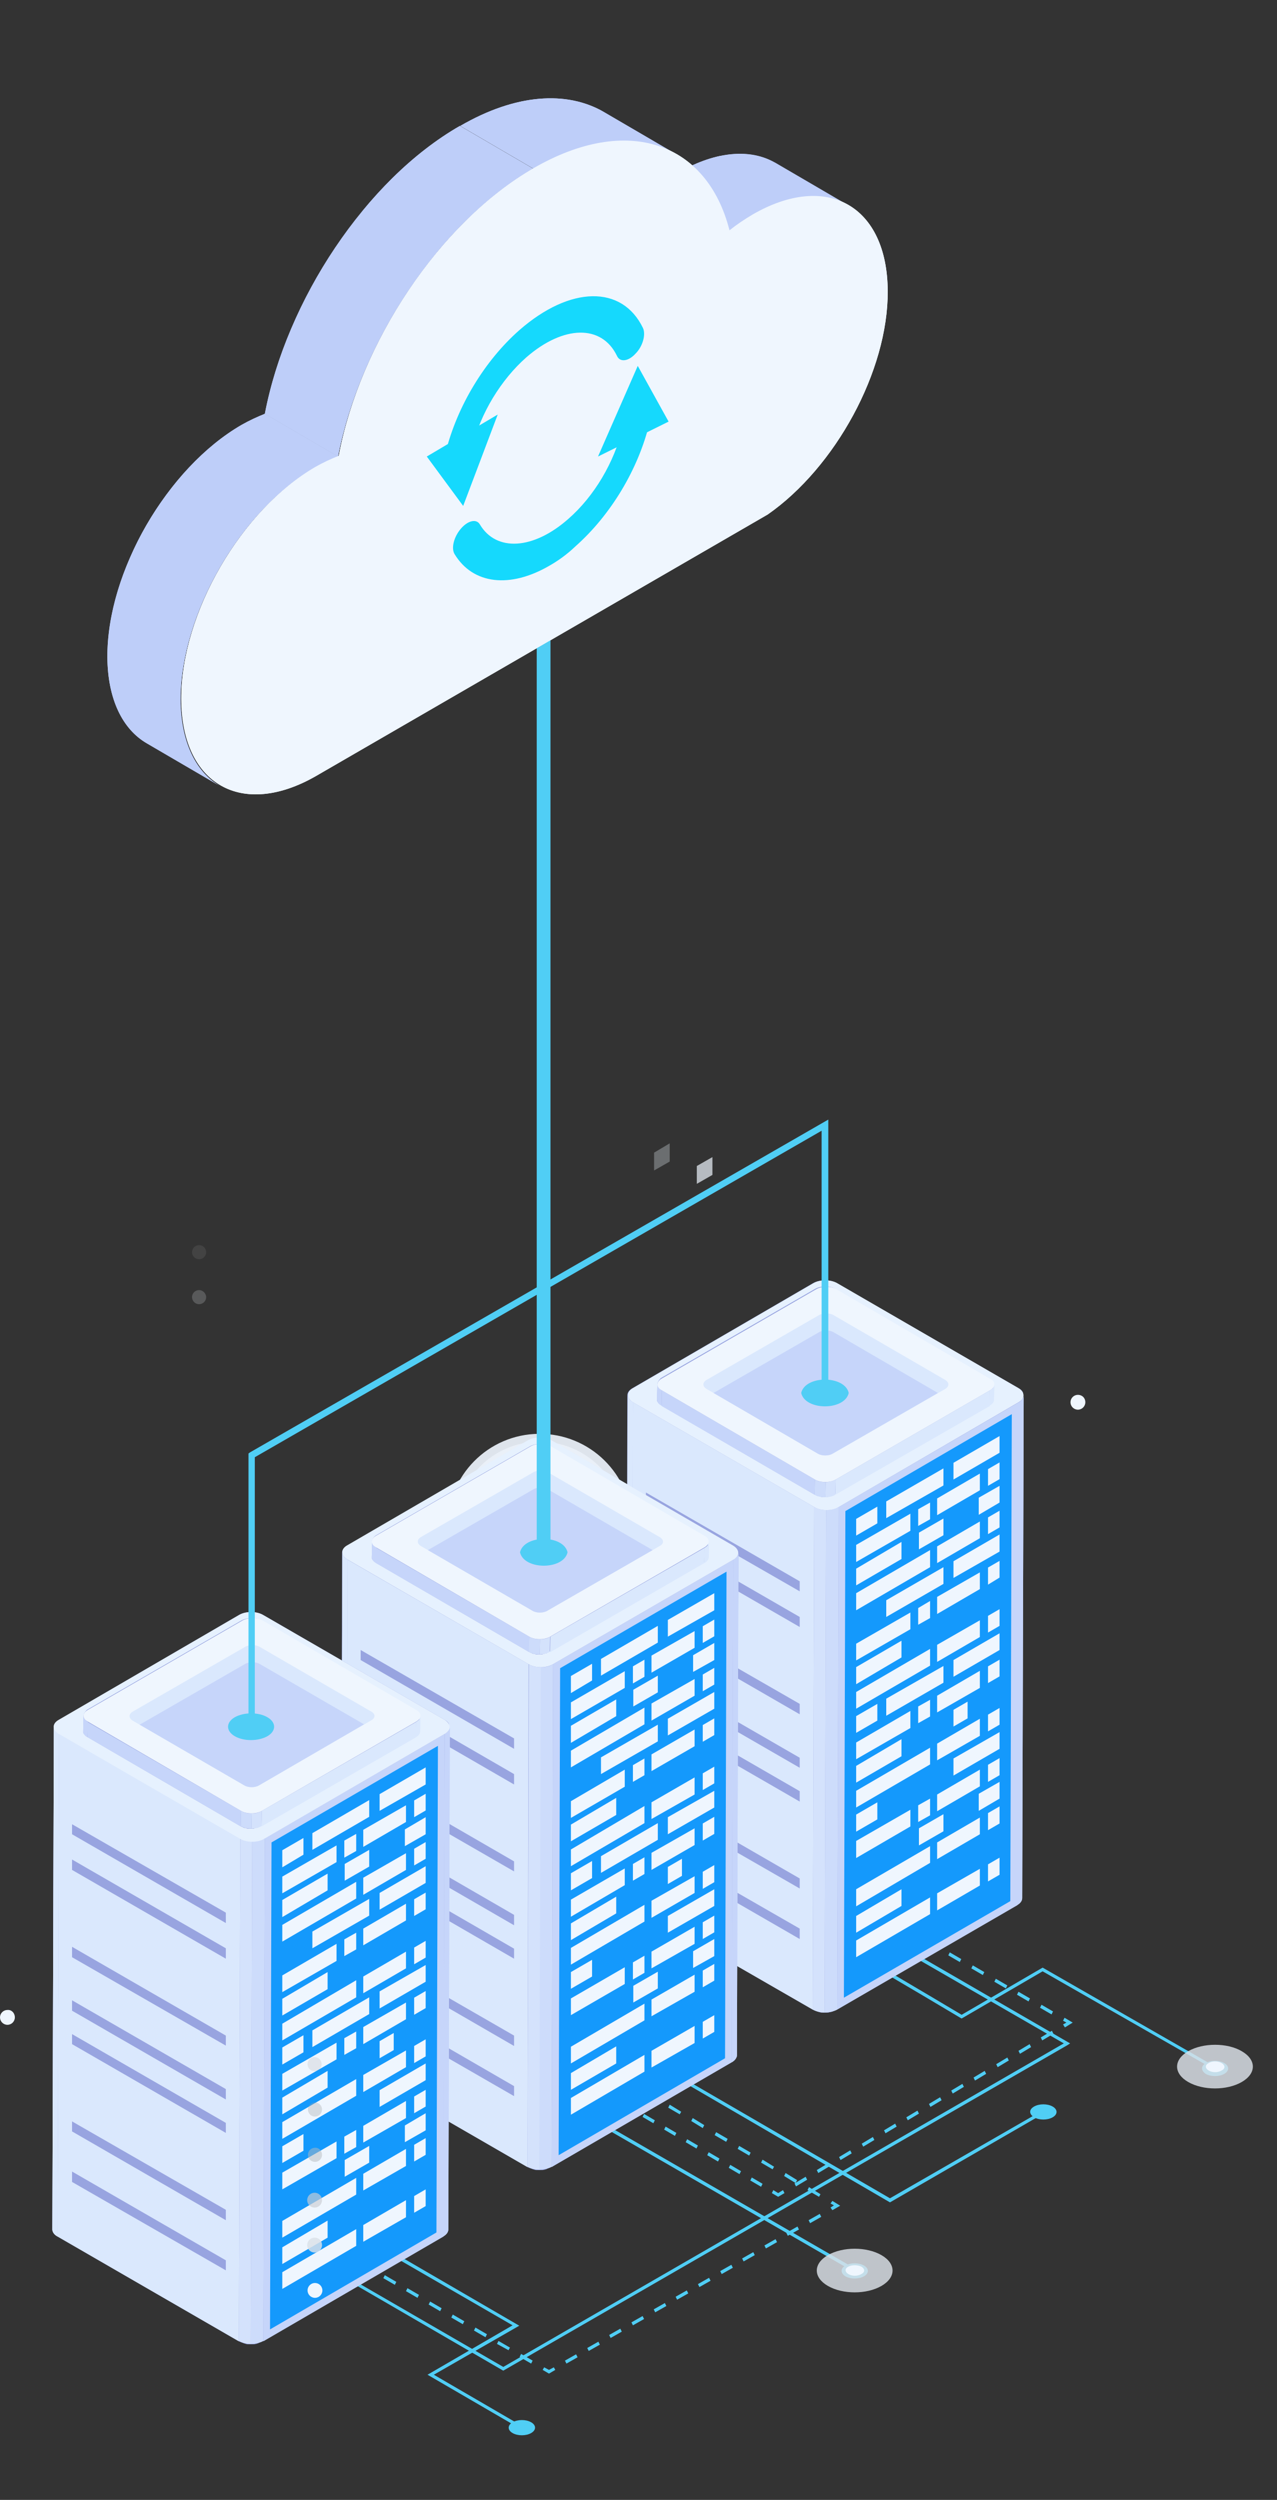 <?xml version="1.0" encoding="utf-8"?>
<!-- Generator: Adobe Illustrator 26.0.1, SVG Export Plug-In . SVG Version: 6.00 Build 0)  -->
<svg version="1.1" id="Layer_1" xmlns="http://www.w3.org/2000/svg" xmlns:xlink="http://www.w3.org/1999/xlink" x="0px" y="0px"
	 viewBox="0 0 343.8 673" style="enable-background:new 0 0 343.8 673;" xml:space="preserve">
<rect x="0" y="0" width="343.8" height="673" fill="#333333" stroke="none"/>
<style type="text/css">
	.st0{fill:#50CEF5;}
	.st1{fill:#E6F1FE;}
	.st2{fill:#EFF6FE;}
	.st3{opacity:0.941;fill:#E8EFF7;enable-background:new    ;}
	.st4{opacity:0.961;fill:#EBF1F9;enable-background:new    ;}
	.st5{opacity:0.98;fill:#EDF4FC;enable-background:new    ;}
	.st6{fill:#98A4E0;}
	.st7{fill:#C6D5FA;}
	.st8{clip-path:url(#SVGID_00000001634785384613573050000006203912364141781424_);fill:#C6D5FA;}
	.st9{fill:#DAE8FD;}
	.st10{clip-path:url(#SVGID_00000047052895035127994810000000819774333415691930_);fill:#DAE8FD;}
	.st11{fill:#1499FC;}
	.st12{clip-path:url(#SVGID_00000014613349642415489900000006504725065157188248_);fill:#CDDCFB;}
	.st13{clip-path:url(#SVGID_00000014613349642415489900000006504725065157188248_);fill:#D4E2FC;}
	.st14{clip-path:url(#SVGID_00000079448184320493862010000011567492252051808401_);fill:#C6D5FA;}
	.st15{clip-path:url(#SVGID_00000032628529277880237860000012929705133248350138_);fill:#DAE8FD;}
	.st16{clip-path:url(#SVGID_00000175313671581215460390000002833926667761869468_);fill:#CDDCFB;}
	.st17{clip-path:url(#SVGID_00000175313671581215460390000002833926667761869468_);fill:#D4E2FC;}
	.st18{clip-path:url(#SVGID_00000088837215622137163380000010307236957007466938_);fill:#C6D5FA;}
	.st19{clip-path:url(#SVGID_00000036237990907847152980000006734054293253731768_);fill:#DAE8FD;}
	.st20{clip-path:url(#SVGID_00000163030423689727464220000011480106545303203715_);fill:#CDDCFB;}
	.st21{clip-path:url(#SVGID_00000163030423689727464220000011480106545303203715_);fill:#D4E2FC;}
	.st22{clip-path:url(#SVGID_00000012453465322863349910000008176967165704059543_);fill:#C6D5FA;}
	.st23{clip-path:url(#SVGID_00000054958170188261918140000003984899544314625963_);fill:#DAE8FD;}
	.st24{clip-path:url(#SVGID_00000085965133889563721570000000128591247507762354_);fill:#CDDCFB;}
	.st25{clip-path:url(#SVGID_00000085965133889563721570000000128591247507762354_);fill:#D4E2FC;}
	.st26{clip-path:url(#SVGID_00000025422928859494194110000007878124511047577000_);fill:#C6D5FA;}
	.st27{clip-path:url(#SVGID_00000148655086647244467820000000521075147355991230_);fill:#DAE8FD;}
	.st28{clip-path:url(#SVGID_00000115493135913229743960000001732064712495218087_);fill:#CDDCFB;}
	.st29{clip-path:url(#SVGID_00000115493135913229743960000001732064712495218087_);fill:#D4E2FC;}
	.st30{clip-path:url(#SVGID_00000017512772025662698840000002214889865269211576_);fill:#C6D5FA;}
	.st31{clip-path:url(#SVGID_00000052810384106553594970000009304189804062748048_);fill:#DAE8FD;}
	.st32{clip-path:url(#SVGID_00000000914224242271435670000000772198911030297222_);fill:#CDDCFB;}
	.st33{clip-path:url(#SVGID_00000000914224242271435670000000772198911030297222_);fill:#D4E2FC;}
	.st34{opacity:0.833;fill:#DCE2E9;enable-background:new    ;}
	.st35{fill:#7F7F7F;fill-opacity:0;}
	.st36{opacity:0.167;fill:#929394;enable-background:new    ;}
	.st37{opacity:0.333;fill:#A4A7A9;enable-background:new    ;}
	.st38{opacity:0.5;fill:#B7BBBF;enable-background:new    ;}
	.st39{opacity:0.667;fill:#CACED4;enable-background:new    ;}
	.st40{fill:#BECEF9;}
	.st41{clip-path:url(#SVGID_00000090982458664717704950000005748779735150884277_);fill:#BECEF9;}
	.st42{clip-path:url(#SVGID_00000179633468759993713930000018017944586313500331_);fill:#BECEF9;}
	.st43{clip-path:url(#SVGID_00000165195734565146000840000016916637084110133688_);fill:#BECEF9;}
	.st44{clip-path:url(#SVGID_00000029750867511909467050000006325422021308204214_);fill:#BECEF9;}
	.st45{clip-path:url(#SVGID_00000027592829046223194130000016313510033406592692_);fill:#BECEF9;}
	.st46{clip-path:url(#SVGID_00000143613895630445900580000010991842827884771500_);fill:#BECEF9;}
	.st47{clip-path:url(#SVGID_00000059286632975946096940000012359674026422727302_);fill:#BECEF9;}
	.st48{clip-path:url(#SVGID_00000149367056572743137580000005834297993939376540_);fill:#BECEF9;}
	.st49{clip-path:url(#SVGID_00000036219642197887829040000007556182418519680434_);fill:#BECEF9;}
	.st50{clip-path:url(#SVGID_00000010995373454708825300000012150548285843038910_);fill:#BECEF9;}
	.st51{clip-path:url(#SVGID_00000120536436851741094060000000519446417954893194_);fill:#BECEF9;}
	.st52{clip-path:url(#SVGID_00000011744885458282958530000014894577643603762618_);fill:#BECEF9;}
	.st53{fill:#15D9FD;}
	.st54{opacity:0.3;fill:#EFF6FE;enable-background:new    ;}
	.st55{opacity:0.7;fill:#EFF6FE;enable-background:new    ;}
</style>
<polygon class="st0" points="135.5,638.2 135.3,638.1 89.3,611.4 89.7,610.7 135.5,637.2 286.4,550.1 231.1,518.2 231.6,517.4 
	288.1,550.1 287.5,550.5 "/>
<rect x="99.2" y="609.8" transform="matrix(0.499 -0.867 0.867 0.499 -479.272 392.2)" class="st0" width="0.9" height="1.8"/>
<path class="st0" d="M143,636.3l-3.1-1.8l0.4-0.8l3.1,1.8L143,636.3z M136.9,632.7l-3.1-1.7l0.4-0.8l3.1,1.8L136.9,632.7z
	 M130.7,629.2l-3.1-1.8l0.4-0.8l3.1,1.8L130.7,629.2z M124.6,625.7l-3.1-1.8l0.4-0.8l3.1,1.8L124.6,625.7z M118.5,622.2l-3.1-1.8
	l0.4-0.8l3.1,1.8L118.5,622.2z M112.4,618.6l-3.1-1.8l0.4-0.8l3.1,1.8L112.4,618.6z M106.3,615.1l-3.1-1.8l0.4-0.8l3.1,1.8
	L106.3,615.1z"/>
<polygon class="st0" points="147.8,639 146.1,638 146.5,637.3 147.8,638 149.1,637.3 149.5,638 "/>
<path class="st0" d="M152.5,636.3l-0.4-0.8l3-1.7l0.4,0.8L152.5,636.3z M158.5,632.9l-0.4-0.8l3-1.7l0.4,0.8L158.5,632.9z
	 M164.4,629.4l-0.4-0.8l3-1.7l0.4,0.8L164.4,629.4z M170.4,626l-0.4-0.8l3-1.7l0.4,0.8L170.4,626z M176.4,622.5l-0.4-0.8l3-1.7
	l0.4,0.8L176.4,622.5z M182.3,619.1l-0.4-0.8l3-1.7l0.4,0.8L182.3,619.1z M188.3,615.7l-0.4-0.8l3-1.7l0.4,0.8L188.3,615.7z
	 M194.3,612.2l-0.4-0.8l3-1.7l0.4,0.8L194.3,612.2z M200.2,608.8l-0.4-0.8l3-1.7l0.4,0.8L200.2,608.8z M206.2,605.3l-0.4-0.8l3-1.7
	l0.4,0.8L206.2,605.3z M212.1,601.9l-0.4-0.8l3-1.7l0.4,0.8L212.1,601.9z M218.1,598.5l-0.4-0.8l3-1.7l0.4,0.8L218.1,598.5z"/>
<polygon class="st0" points="224.1,595 223.6,594.3 224.5,593.7 223.6,593.2 224.1,592.5 226.2,593.8 "/>
<path class="st0" d="M220.5,591.4l-3.1-1.8l0.4-0.8l3.1,1.9L220.5,591.4z M214.2,587.7l-3.1-1.9l0.4-0.8l3.1,1.9L214.2,587.7z
	 M208,584l-3.1-1.8l0.4-0.8l3.1,1.9L208,584z M201.7,580.3l-3.1-1.8l0.4-0.8l3.1,1.8L201.7,580.3z M195.5,576.6l-3.1-1.8l0.4-0.8
	l3.1,1.8L195.5,576.6z M189.2,572.9l-3.1-1.9l0.4-0.8l3.1,1.9L189.2,572.9z M183,569.2l-3.1-1.8l0.4-0.8l3.1,1.9L183,569.2z
	 M176.7,565.5l-3.1-1.9l0.4-0.8l3.1,1.9L176.7,565.5z M170.5,561.8l-3.1-1.8l0.4-0.8l3.1,1.8L170.5,561.8z"/>
<rect x="163.3" y="556.3" transform="matrix(0.509 -0.861 0.861 0.509 -399.142 414.254)" class="st0" width="0.9" height="1.8"/>
<rect x="157.5" y="559.6" transform="matrix(0.508 -0.861 0.861 0.508 -404.928 411.489)" class="st0" width="0.9" height="1.8"/>
<path class="st0" d="M204.9,588.7L202,587l0.4-0.8l2.9,1.7L204.9,588.7z M199.1,585.3l-2.9-1.7l0.4-0.8l2.9,1.7L199.1,585.3z
	 M193.3,581.9l-2.9-1.7l0.4-0.8l2.9,1.7L193.3,581.9z M187.5,578.4l-2.9-1.7l0.4-0.8l2.9,1.7L187.5,578.4z M181.7,575l-2.9-1.7
	l0.4-0.8l2.9,1.7L181.7,575z M175.9,571.6l-2.9-1.7l0.4-0.8l2.9,1.7L175.9,571.6z M170.1,568.2l-2.9-1.7l0.4-0.8l2.9,1.7
	L170.1,568.2z M164.4,564.8l-2.9-1.7l0.4-0.8l2.9,1.7L164.4,564.8z"/>
<polygon class="st0" points="209.5,591.4 207.8,590.4 208.2,589.6 209.5,590.4 210.8,589.6 211.2,590.4 "/>
<path class="st0" d="M214.3,588.6l-0.4-0.8l3-1.8l0.4,0.8L214.3,588.6z M220.3,585l-0.4-0.8l3-1.8l0.4,0.8L220.3,585z M226.3,581.5
	l-0.4-0.8l3-1.8l0.4,0.8L226.3,581.5z M232.4,577.9l-0.4-0.8l3-1.8l0.4,0.8L232.4,577.9z M238.4,574.3l-0.4-0.8l3-1.8l0.4,0.8
	L238.4,574.3z M244.4,570.8L244,570l3-1.8l0.4,0.8L244.4,570.8z M250.5,567.2l-0.4-0.8l3-1.8l0.4,0.8L250.5,567.2z M256.5,563.6
	l-0.4-0.8l3-1.8l0.4,0.8L256.5,563.6z M262.5,560.1l-0.4-0.8l3-1.8l0.4,0.8L262.5,560.1z M268.6,556.5l-0.4-0.8l3-1.8l0.4,0.8
	L268.6,556.5z M274.6,552.9l-0.4-0.8l3-1.8l0.4,0.8L274.6,552.9z M280.6,549.3l-0.4-0.8l3-1.8l0.4,0.8L280.6,549.3z"/>
<polygon class="st0" points="286.7,545.8 286.2,545 287.1,544.5 286.2,544 286.6,543.2 288.8,544.5 "/>
<path class="st0" d="M283.1,542.3l-3.1-1.8l0.4-0.8l3.1,1.8L283.1,542.3z M276.9,538.8l-3.1-1.8l0.4-0.8l3.1,1.8L276.9,538.8z
	 M270.8,535.3l-3.1-1.8l0.4-0.8l3.1,1.8L270.8,535.3z M264.6,531.7l-3.1-1.8l0.4-0.8l3.1,1.8L264.6,531.7z M258.4,528.2l-3.1-1.8
	l0.4-0.8l3.1,1.8L258.4,528.2z M252.2,524.7l-3.1-1.8l0.4-0.8l3.1,1.8L252.2,524.7z M246.1,521.2l-3.1-1.8l0.4-0.8l3.1,1.8
	L246.1,521.2z M239.9,517.7l-3.1-1.7l0.4-0.8l3.1,1.8L239.9,517.7z M233.7,514.2l-3.1-1.8l0.4-0.8l3.1,1.8L233.7,514.2z
	 M227.5,510.7l-3.1-1.8l0.4-0.8l3.1,1.8L227.5,510.7z M221.4,507.2l-3.1-1.8l0.4-0.8l3.1,1.8L221.4,507.2z"/>
<rect x="214.2" y="502" transform="matrix(0.493 -0.87 0.87 0.493 -328.643 441.45)" class="st0" width="0.9" height="1.8"/>
<path class="st1" d="M143.6,45.3c25.4-14.7,46.8-6.9,52.8,16.7c2-1.6,4.1-3,6.3-4.3c20-11.5,36.2-2.3,36.3,20.7
	c0.1,21.5-14.1,47.4-32.3,60.1L85.1,208.9c-20,11.5-36.2,2.3-36.3-20.7c-0.1-23,16.1-50.9,36.1-62.5c2.1-1.2,4.3-2.2,6.3-3
	C96.9,92.4,118.2,60,143.6,45.3z"/>
<path class="st2" d="M81.9,465.6c0.1,10.2-8.1,18.5-18.3,18.6s-18.5-8.1-18.6-18.3c-0.1-10.2,8.1-18.5,18.3-18.6
	S81.8,455.4,81.9,465.6z"/>
<path class="st2" d="M245.6,371c0.1,10.2-8.1,18.5-18.3,18.6c-10.2,0.1-18.5-8.1-18.6-18.3c-0.1-10.2,8.1-18.5,18.3-18.6
	C237.2,352.6,245.5,360.8,245.6,371z"/>
<path class="st3" d="M170.1,410.6c0.1,13.7-10.9,24.9-24.6,25c-13.7,0.1-24.9-10.9-25-24.6s10.9-24.9,24.6-25
	C158.8,385.9,170,396.9,170.1,410.6z"/>
<path class="st4" d="M168,410.6c0.1,12.5-10,22.8-22.5,22.9s-22.8-10-22.9-22.5c-0.1-12.5,10-22.8,22.5-22.9S167.9,398.1,168,410.6z
	"/>
<path class="st5" d="M165.9,410.6c0.1,11.4-9,20.7-20.4,20.8c-11.4,0.1-20.7-9-20.8-20.4s9-20.7,20.4-20.8
	C156.5,390.1,165.8,399.3,165.9,410.6z"/>
<path class="st2" d="M163.7,410.7c0.1,10.2-8.1,18.5-18.3,18.6s-18.5-8.1-18.6-18.3c-0.1-10.2,8.1-18.5,18.3-18.6
	C155.3,392.3,163.7,400.5,163.7,410.7z"/>
<polygon class="st0" points="239.6,592.9 182.6,559.7 183.1,559 239.6,591.8 280.6,568.2 281.1,568.9 "/>
<rect x="194.6" y="550.4" transform="matrix(0.5 -0.866 0.866 0.5 -414.286 464.369)" class="st0" width="0.9" height="81.1"/>
<polygon class="st0" points="140.2,653.9 115.1,639.3 138,626 91.3,599 91.8,598.2 139.8,626.1 116.8,639.3 140.7,653.2 "/>
<path class="st0" d="M327.9,557.7l-47.2-27l-21.8,12.7l-0.2-0.1c-12.9-7.7-32.4-19.2-33.5-19.5l0.2-0.9c0.9,0.1,25.6,14.8,33.5,19.5
	l21.8-12.7l47.6,27.3L327.9,557.7z"/>
<path class="st0" d="M227.6,609.9c1.4-0.8,3.6-0.8,5,0s1.4,2.1,0,2.9c-1.4,0.8-3.6,0.8-5,0C226.3,612,226.2,610.7,227.6,609.9z"/>
<path class="st0" d="M278.4,567.1c1.4-0.8,3.6-0.8,5,0c1.4,0.8,1.4,2.1,0,2.9c-1.4,0.8-3.6,0.8-5,0C277,569.1,277,567.9,278.4,567.1
	z"/>
<path class="st0" d="M324.6,555.4c1.4-0.8,3.6-0.8,5,0c1.4,0.8,1.4,2.1,0,2.9c-1.4,0.8-3.6,0.8-5,0
	C323.3,557.4,323.3,556.2,324.6,555.4z"/>
<path class="st0" d="M138,652.1c1.4-0.8,3.6-0.8,5,0s1.4,2.1,0,2.9c-1.4,0.8-3.6,0.8-5,0S136.6,652.9,138,652.1z"/>
<path class="st6" d="M274.2,373.7l-48.8-28.2c-1.8-1.1-4.8-1.1-6.6,0l-48.5,28.2c-0.9,0.5-1.4,1.2-1.4,1.9l0,0l-0.4,135.3
	c0,0.7,0.5,1.4,1.4,1.9l48.9,28.2c0.2,0.1,0.5,0.2,0.7,0.3c0.1,0,0.2,0.1,0.3,0.1c0.2,0.1,0.3,0.1,0.5,0.2c0.1,0,0.2,0,0.3,0.1
	c0.2,0,0.3,0.1,0.5,0.1c0.1,0,0.2,0,0.4,0c0.2,0,0.3,0,0.5,0l0,0c0.2,0,0.3,0,0.5,0c0.1,0,0.3,0,0.4,0c0.2,0,0.4-0.1,0.5-0.1
	s0.2,0,0.4-0.1c0.2,0,0.4-0.1,0.5-0.2c0.1,0,0.2-0.1,0.3-0.1c0.3-0.1,0.5-0.2,0.7-0.3l48.5-28.2c0.1-0.1,0.3-0.2,0.4-0.3l0.1-0.1
	c0.1-0.1,0.2-0.1,0.2-0.2c0,0,0,0,0.1-0.1c0.1-0.1,0.2-0.2,0.2-0.3c0,0,0,0,0-0.1c0.1-0.1,0.1-0.2,0.1-0.3l0,0c0,0,0,0,0-0.1
	s0-0.1,0.1-0.2V511c0-0.1,0-0.2,0-0.3l0.4-135.3l0,0C275.6,375,275.2,374.2,274.2,373.7z M275.6,375.9
	C275.6,376,275.6,376,275.6,375.9C275.6,376,275.6,376,275.6,375.9L275.6,375.9z M275,377C275,377,275,376.9,275,377
	C275,376.9,275,377,275,377z M274.7,377.3C274.7,377.2,274.7,377.2,274.7,377.3C274.7,377.2,274.7,377.2,274.7,377.3z M275.5,376.2
	C275.5,376.2,275.5,376.3,275.5,376.2C275.5,376.3,275.5,376.2,275.5,376.2z M169.2,376.3c0,0,0,0.1,0.1,0.1
	C169.2,376.3,169.2,376.3,169.2,376.3z M169,375.7v0.1C169,375.8,169,375.8,169,375.7z M169.1,376v0.1V376z M169.5,376.8l0.1,0.1
	C169.5,376.8,169.5,376.8,169.5,376.8z M169.3,376.5c0,0,0,0.1,0.1,0.1C169.3,376.6,169.3,376.6,169.3,376.5z M170,377.3L170,377.3
	L170,377.3z M169.7,377l0.1,0.1L169.7,377z"/>
<path id="SVGID_1_" class="st7" d="M275.6,375.6L275.2,511c0,0.7-0.5,1.4-1.4,1.9l0.4-135.3C275.2,377,275.6,376.3,275.6,375.6z"/>
<g>
	<defs>
		<path id="SVGID_00000061437314700073397600000001219064778015543181_" d="M275.6,375.6L275.2,511c0,0.7-0.5,1.4-1.4,1.9l0.4-135.3
			C275.2,377,275.6,376.3,275.6,375.6z"/>
	</defs>
	<clipPath id="SVGID_00000174604176300275957550000002677386526209842086_">
		<use xlink:href="#SVGID_00000061437314700073397600000001219064778015543181_"  style="overflow:visible;"/>
	</clipPath>
	<path style="clip-path:url(#SVGID_00000174604176300275957550000002677386526209842086_);fill:#C6D5FA;" d="M275.6,375.6L275.2,511
		c0,0.2,0,0.4-0.1,0.6l0.4-135.3C275.6,376.1,275.6,375.8,275.6,375.6z"/>
	<path style="clip-path:url(#SVGID_00000174604176300275957550000002677386526209842086_);fill:#C6D5FA;" d="M275.5,376.3
		l-0.4,135.3c-0.2,0.5-0.6,0.9-1.2,1.3l0.4-135.3C274.9,377.2,275.3,376.7,275.5,376.3z"/>
</g>
<path id="SVGID_3_" class="st9" d="M168.6,510.9l0.4-135.3c0,0.7,0.5,1.4,1.4,1.9L170,512.8C169.1,512.3,168.6,511.6,168.6,510.9z"
	/>
<g>
	<defs>
		<path id="SVGID_00000100380734598593099440000004418758082003198899_" d="M168.6,510.9l0.4-135.3c0,0.7,0.5,1.4,1.4,1.9L170,512.8
			C169.1,512.3,168.6,511.6,168.6,510.9z"/>
	</defs>
	<clipPath id="SVGID_00000069368060605193114560000005877094099567917461_">
		<use xlink:href="#SVGID_00000100380734598593099440000004418758082003198899_"  style="overflow:visible;"/>
	</clipPath>
	<path style="clip-path:url(#SVGID_00000069368060605193114560000005877094099567917461_);fill:#DAE8FD;" d="M170.4,377.5L170,512.8
		c-0.9-0.5-1.4-1.2-1.4-1.9l0.4-135.3C169,376.3,169.5,377,170.4,377.5z"/>
</g>
<polygon class="st7" points="274.3,377.5 273.9,512.9 225.4,541 225.8,405.7 "/>
<polygon class="st11" points="227.6,406.8 272.4,380.7 272,511.8 227.2,537.8 "/>
<polygon class="st9" points="219.2,405.7 218.8,541 170,512.9 170.4,377.5 "/>
<g>
	<defs>
		<path id="SVGID_00000032610913544866309910000011879764501991601040_" d="M225.8,405.7L225.4,541c-1.8,1.1-4.8,1.1-6.6,0
			l0.4-135.3C221,406.7,224,406.7,225.8,405.7z"/>
	</defs>
	<clipPath id="SVGID_00000097488518228310789230000008967335921546636725_">
		<use xlink:href="#SVGID_00000032610913544866309910000011879764501991601040_"  style="overflow:visible;"/>
	</clipPath>
	<path style="clip-path:url(#SVGID_00000097488518228310789230000008967335921546636725_);fill:#CDDCFB;" d="M225.8,405.7L225.4,541
		c-0.9,0.5-2.2,0.8-3.4,0.8l0.4-135.3C223.6,406.5,224.9,406.2,225.8,405.7z"/>
	<path style="clip-path:url(#SVGID_00000097488518228310789230000008967335921546636725_);fill:#D4E2FC;" d="M222.4,406.5L222,541.8
		c-1.2,0-2.3-0.3-3.2-0.8l0.4-135.3C220.1,406.2,221.2,406.5,222.4,406.5z"/>
</g>
<path class="st1" d="M274.2,373.7c1.8,1.1,1.8,2.8,0,3.8l-48.4,28.2c-1.8,1.1-4.8,1.1-6.6,0l-48.8-28.2c-1.8-1.1-1.8-2.8,0-3.8
	l48.5-28.2c1.8-1.1,4.8-1.1,6.6,0L274.2,373.7z"/>
<polygon class="st2" points="236.2,405.6 230.5,408.9 230.5,413.4 236.2,410.1 "/>
<polygon class="st2" points="256.7,398.3 269.1,391.1 269.1,386.6 256.7,393.8 "/>
<polygon class="st2" points="238.6,408.7 254,399.9 254,395.3 238.6,404.2 "/>
<polygon class="st2" points="250.4,409 247.2,410.8 247.2,406.3 250.4,404.5 "/>
<polygon class="st2" points="269.1,398.2 266,400 266,395.5 269.1,393.7 "/>
<polygon class="st2" points="263.8,396.7 252.3,403.4 252.3,407.9 263.8,401.2 "/>
<polygon class="st2" points="263.8,409.6 252.3,416.3 252.3,420.8 263.8,414.1 "/>
<polygon class="st2" points="245.1,407.5 230.5,415.9 230.5,420.5 245.1,412.1 "/>
<polygon class="st2" points="242.7,415.1 230.5,422.3 230.5,426.8 242.7,419.7 "/>
<polygon class="st2" points="263.5,403.2 263.5,407.8 269.1,404.5 269.1,400 "/>
<polygon class="st2" points="247.4,412.6 247.4,417.1 254,413.3 254,408.8 "/>
<polygon class="st2" points="269.1,411.2 266,413 266,408.5 269.1,406.7 "/>
<polygon class="st2" points="250.4,417.3 230.5,428.9 230.5,433.5 250.4,421.9 "/>
<polygon class="st2" points="236.2,485.2 230.5,488.5 230.5,493.1 236.2,489.8 "/>
<polygon class="st2" points="256.7,478 269.1,470.8 269.1,466.3 256.7,473.4 "/>
<polygon class="st2" points="250.4,488.7 247.2,490.5 247.2,486 250.4,484.2 "/>
<polygon class="st2" points="269.1,477.9 266,479.7 266,475.1 269.1,473.3 "/>
<polygon class="st2" points="263.8,476.4 252.3,483.1 252.3,487.6 263.8,480.9 "/>
<polygon class="st2" points="263.8,489.3 252.3,496 252.3,500.5 263.8,493.8 "/>
<polygon class="st2" points="245.1,487.2 230.5,495.6 230.5,500.2 245.1,491.7 "/>
<polygon class="st2" points="263.5,482.9 263.5,487.5 269.1,484.2 269.1,479.7 "/>
<polygon class="st2" points="247.4,492.2 247.4,496.8 254,493 254,488.4 "/>
<polygon class="st2" points="269.1,490.9 266,492.7 266,488.1 269.1,486.3 "/>
<polygon class="st2" points="250.4,497 230.5,508.6 230.5,513.2 250.4,501.5 "/>
<polygon class="st2" points="236.2,458.7 230.5,462 230.5,466.5 236.2,463.2 "/>
<polygon class="st2" points="256.7,451.4 269.1,444.2 269.1,439.7 256.7,446.9 "/>
<polygon class="st2" points="238.6,461.9 254,453 254,448.5 238.6,457.3 "/>
<polygon class="st2" points="250.4,462.1 247.2,463.9 247.2,459.4 250.4,457.6 "/>
<polygon class="st2" points="269.1,451.3 266,453.1 266,448.6 269.1,446.8 "/>
<polygon class="st2" points="263.8,449.8 252.3,456.5 252.3,461 263.8,454.4 "/>
<polygon class="st2" points="263.8,462.7 252.3,469.4 252.3,473.9 263.8,467.3 "/>
<polygon class="st2" points="245.1,460.6 230.5,469.1 230.5,473.6 245.1,465.2 "/>
<polygon class="st2" points="242.7,468.2 230.5,475.4 230.5,479.9 242.7,472.8 "/>
<polygon class="st2" points="260.5,458.1 256.7,460.3 256.7,464.8 260.5,462.6 "/>
<polygon class="st2" points="269.1,464.3 266,466.1 266,461.6 269.1,459.8 "/>
<polygon class="st2" points="250.4,470.5 230.5,482.1 230.5,486.6 250.4,475 "/>
<polygon class="st2" points="256.7,424.8 269.1,417.7 269.1,413.1 256.7,420.3 "/>
<polygon class="st2" points="238.6,435.3 254,426.4 254,421.9 238.6,430.8 "/>
<polygon class="st2" points="250.4,435.6 247.2,437.4 247.2,432.9 250.4,431 "/>
<polygon class="st2" points="269.1,424.7 266,426.6 266,422 269.1,420.2 "/>
<polygon class="st2" points="263.8,423.3 252.3,429.9 252.3,434.5 263.8,427.8 "/>
<polygon class="st2" points="263.8,436.2 252.3,442.8 252.3,447.4 263.8,440.7 "/>
<polygon class="st2" points="245.1,434.1 230.5,442.5 230.5,447 245.1,438.6 "/>
<polygon class="st2" points="242.7,441.7 230.5,448.8 230.5,453.4 242.7,446.2 "/>
<polygon class="st2" points="269.1,437.7 266,439.5 266,435 269.1,433.2 "/>
<polygon class="st2" points="250.4,443.9 230.5,455.5 230.5,460 250.4,448.4 "/>
<polygon class="st2" points="263.8,503.1 252.3,509.7 252.3,514.3 263.8,507.6 "/>
<polygon class="st2" points="242.7,508.6 230.5,515.8 230.5,520.3 242.7,513.1 "/>
<polygon class="st2" points="269.1,504.7 266,506.5 266,501.9 269.1,500.1 "/>
<polygon class="st2" points="250.4,510.8 230.5,522.4 230.5,526.9 250.4,515.3 "/>
<polygon class="st6" points="215.3,425.7 173.9,401.8 173.9,404.6 215.3,428.4 "/>
<polygon class="st6" points="215.3,435.3 173.9,411.4 173.9,414.1 215.3,438 "/>
<polygon class="st6" points="215.3,458.7 173.9,434.9 173.9,437.6 215.3,461.5 "/>
<polygon class="st6" points="215.3,473.2 173.9,449.3 173.9,452 215.3,475.9 "/>
<polygon class="st6" points="215.3,482.2 173.9,458.3 173.9,461.1 215.3,485 "/>
<polygon class="st6" points="215.3,505.7 173.9,481.8 173.9,484.6 215.3,508.4 "/>
<polygon class="st6" points="215.3,519.2 173.9,495.4 173.9,498.1 215.3,522 "/>
<path class="st6" d="M177,372.7L177,372.7l-0.1,4.1c0,0.1,0,0.2,0,0.2v0.1c0,0.1,0,0.1,0.1,0.2l0,0l0,0c0,0.1,0.1,0.1,0.1,0.2l0,0
	c0.1,0.1,0.1,0.2,0.2,0.2c0,0,0,0,0.1,0.1s0.1,0.1,0.2,0.2c0,0,0.1,0,0.1,0.1c0.1,0.1,0.2,0.1,0.3,0.2l41.2,24
	c0.2,0.1,0.4,0.2,0.6,0.3c0.1,0,0.2,0,0.2,0.1c0.2,0,0.3,0.1,0.5,0.1c0.1,0,0.2,0,0.3,0.1c0.1,0,0.3,0.1,0.4,0.1s0.2,0,0.3,0
	c0.1,0,0.3,0,0.4,0l0,0c0.1,0,0.3,0,0.4,0s0.2,0,0.3,0c0.1,0,0.3,0,0.4-0.1c0.1,0,0.2,0,0.3-0.1c0.2,0,0.3-0.1,0.5-0.1
	c0.1,0,0.2,0,0.2-0.1c0.2-0.1,0.4-0.2,0.6-0.3l41.5-24c0.8-0.5,1.2-1,1.2-1.6l0.1-4.1c0-0.6-0.4-1.2-1.2-1.6L225,347
	c-1.5-0.9-4.1-0.9-5.6,0l-41.5,24C177.4,371.5,177,372.1,177,372.7z M177,373L177,373L177,373z M177.5,373.8L177.5,373.8
	L177.5,373.8z M177.7,374C177.8,374.1,177.8,374.1,177.7,374C177.8,374.1,177.8,374.1,177.7,374z M177.1,373.2L177.1,373.2
	L177.1,373.2z M267.5,373.4C267.5,373.3,267.5,373.3,267.5,373.4C267.5,373.3,267.5,373.3,267.5,373.4z M267.7,372.9v-0.1V372.9z
	 M267.6,373.1V373C267.6,373.1,267.6,373.1,267.6,373.1z M267.2,373.8C267.3,373.7,267.3,373.7,267.2,373.8
	C267.3,373.7,267.3,373.7,267.2,373.8z M267.4,373.6C267.4,373.5,267.4,373.5,267.4,373.6C267.4,373.5,267.4,373.5,267.4,373.6z
	 M266.8,374.1L266.8,374.1L266.8,374.1z M267,374C267.1,373.9,267.1,373.9,267,374C267.1,373.9,267.1,373.9,267,374z"/>
<path id="SVGID_7_" class="st7" d="M177,372.7l-0.1,4.1c0,0.6,0.4,1.2,1.2,1.6l0.1-4.1C177.4,373.9,177,373.3,177,372.7z"/>
<g>
	<defs>
		<path id="SVGID_00000049904009169318435010000006636562775421634688_" d="M177,372.7l-0.1,4.1c0,0.6,0.4,1.2,1.2,1.6l0.1-4.1
			C177.4,373.9,177,373.3,177,372.7z"/>
	</defs>
	<clipPath id="SVGID_00000054260085141109211770000009835067036816963992_">
		<use xlink:href="#SVGID_00000049904009169318435010000006636562775421634688_"  style="overflow:visible;"/>
	</clipPath>
	<path style="clip-path:url(#SVGID_00000054260085141109211770000009835067036816963992_);fill:#C6D5FA;" d="M177,372.7l-0.1,4.1
		c0,0.2,0,0.4,0.1,0.5l0.1-4.1C177,373.1,177,372.9,177,372.7z"/>
	<path style="clip-path:url(#SVGID_00000054260085141109211770000009835067036816963992_);fill:#C6D5FA;" d="M177.1,373.3l-0.1,4.1
		c0.2,0.4,0.5,0.8,1,1.1l0.1-4.1C177.6,374,177.3,373.6,177.1,373.3z"/>
</g>
<path id="SVGID_9_" class="st9" d="M267.6,376.8l0.1-4.1c0,0.6-0.4,1.2-1.2,1.6l-0.1,4.1C267.2,378,267.6,377.4,267.6,376.8z"/>
<g>
	<defs>
		<path id="SVGID_00000095334487792840564850000014697482203975106226_" d="M267.6,376.8l0.1-4.1c0,0.6-0.4,1.2-1.2,1.6l-0.1,4.1
			C267.2,378,267.6,377.4,267.6,376.8z"/>
	</defs>
	<clipPath id="SVGID_00000180359815621871992100000017904548701151826870_">
		<use xlink:href="#SVGID_00000095334487792840564850000014697482203975106226_"  style="overflow:visible;"/>
	</clipPath>
	<path style="clip-path:url(#SVGID_00000180359815621871992100000017904548701151826870_);fill:#DAE8FD;" d="M266.5,374.3l-0.1,4.1
		c0.8-0.5,1.2-1,1.2-1.6l0.1-4.1C267.7,373.3,267.3,373.9,266.5,374.3z"/>
</g>
<polygon class="st7" points="178.2,374.3 178.1,378.5 219.3,402.4 219.4,398.3 "/>
<polygon class="st9" points="225,398.3 224.9,402.4 266.5,378.5 266.5,374.3 "/>
<g>
	<defs>
		<path id="SVGID_00000065781919596007937240000014944976452968203709_" d="M219.4,398.3l-0.1,4.1c1.5,0.9,4.1,0.9,5.6,0l0.1-4.1
			C223.5,399.2,220.9,399.2,219.4,398.3z"/>
	</defs>
	<clipPath id="SVGID_00000017474321004768920050000016611112123958459272_">
		<use xlink:href="#SVGID_00000065781919596007937240000014944976452968203709_"  style="overflow:visible;"/>
	</clipPath>
	<path style="clip-path:url(#SVGID_00000017474321004768920050000016611112123958459272_);fill:#CDDCFB;" d="M219.4,398.3l-0.1,4.1
		c0.8,0.5,1.8,0.7,2.9,0.7l0.1-4.1C221.2,399,220.2,398.8,219.4,398.3z"/>
	<path style="clip-path:url(#SVGID_00000017474321004768920050000016611112123958459272_);fill:#D4E2FC;" d="M222.3,399l-0.1,4.1
		c1,0,2-0.2,2.7-0.7l0.1-4.1C224.2,398.7,223.3,399,222.3,399z"/>
</g>
<path class="st2" d="M178.2,371.1c-1.6,0.9-1.6,2.4,0,3.2l41.2,24c1.5,0.9,4.1,0.9,5.6,0l41.5-24c1.6-0.9,1.6-2.4,0-3.2l-41.2-24
	c-1.5-0.9-4.1-0.9-5.6,0L178.2,371.1z"/>
<path class="st9" d="M254.5,373.9l-1.9,1.1l-28.3,16.3c-1.1,0.7-3,0.7-4.1,0L192.1,375l-1.9-1.1c-1.1-0.7-1.1-1.7,0-2.4l30.2-17.4
	c1.1-0.7,3-0.7,4.1,0l30,17.4C255.6,372.2,255.6,373.2,254.5,373.9z"/>
<path class="st7" d="M252.5,375l-28.3,16.3c-1.1,0.7-3,0.7-4.1,0l-28-16.3l28.3-16.3c1.1-0.7,3-0.7,4.1,0L252.5,375z"/>
<path class="st6" d="M197.4,416.1l-48.8-28.2c-1.8-1.1-4.8-1.1-6.6,0l-48.5,28.2c-0.9,0.5-1.4,1.2-1.4,1.9l0,0l-0.3,135.3
	c0,0.7,0.5,1.4,1.4,1.9l48.8,28.2c0.2,0.1,0.5,0.2,0.7,0.3c0.1,0,0.2,0.1,0.3,0.1c0.2,0.1,0.3,0.1,0.5,0.2c0.1,0,0.2,0,0.3,0.1
	c0.2,0,0.3,0.1,0.5,0.1c0.1,0,0.3,0,0.4,0c0.2,0,0.3,0,0.5,0l0,0c0.2,0,0.3,0,0.5,0c0.1,0,0.3,0,0.4,0c0.2,0,0.4-0.1,0.5-0.1
	s0.2,0,0.3-0.1c0.2,0,0.4-0.1,0.5-0.2c0.1,0,0.2-0.1,0.3-0.1c0.3-0.1,0.5-0.2,0.7-0.3l48.5-28.2c0.1-0.1,0.3-0.2,0.4-0.3l0.1-0.1
	c0.1-0.1,0.2-0.1,0.2-0.2c0,0,0,0,0.1-0.1c0.1-0.1,0.2-0.2,0.2-0.3c0,0,0,0,0-0.1c0.1-0.1,0.1-0.2,0.1-0.3l0,0c0,0,0,0,0-0.1
	c0-0.1,0-0.1,0.1-0.2v-0.1c0-0.1,0-0.2,0-0.3l0.7-135.1l0,0C198.8,417.3,198.3,416.6,197.4,416.1z M198.7,418.3L198.7,418.3
	L198.7,418.3L198.7,418.3z M198.1,419.3C198.1,419.3,198.2,419.3,198.1,419.3C198.2,419.3,198.1,419.3,198.1,419.3z M197.8,419.6
	C197.8,419.6,197.9,419.6,197.8,419.6C197.9,419.6,197.8,419.6,197.8,419.6z M198.6,418.6L198.6,418.6L198.6,418.6z M92.3,418.6v0.1
	C92.3,418.7,92.3,418.7,92.3,418.6z M92.2,418.1v0.1V418.1z M92.2,418.4v0.1C92.2,418.4,92.2,418.4,92.2,418.4z M92.6,419.1l0.1,0.1
	C92.7,419.2,92.7,419.2,92.6,419.1z M92.5,418.9c0,0,0,0.1,0.1,0.1C92.5,418.9,92.5,418.9,92.5,418.9z M93.1,419.6
	C93.2,419.6,93.2,419.7,93.1,419.6C93.2,419.7,93.2,419.6,93.1,419.6z M92.8,419.4l0.1,0.1C92.9,419.4,92.9,419.4,92.8,419.4z"/>
<path id="SVGID_13_" class="st7" d="M198.8,418l-0.4,135.3c0,0.7-0.5,1.4-1.4,1.9l0.4-135.3C198.3,419.4,198.8,418.7,198.8,418z"/>
<g>
	<defs>
		<path id="SVGID_00000151528552506159161240000012857209116443557281_" d="M198.8,418l-0.4,135.3c0,0.7-0.5,1.4-1.4,1.9l0.4-135.3
			C198.3,419.4,198.8,418.7,198.8,418z"/>
	</defs>
	<clipPath id="SVGID_00000015348302445857082230000001350830834793218218_">
		<use xlink:href="#SVGID_00000151528552506159161240000012857209116443557281_"  style="overflow:visible;"/>
	</clipPath>
	<path style="clip-path:url(#SVGID_00000015348302445857082230000001350830834793218218_);fill:#C6D5FA;" d="M198.8,418l-0.4,135.3
		c0,0.2,0,0.4-0.1,0.6l0.4-135.3C198.7,418.4,198.8,418.2,198.8,418z"/>
	<path style="clip-path:url(#SVGID_00000015348302445857082230000001350830834793218218_);fill:#C6D5FA;" d="M198.6,418.6
		l-0.4,135.3c-0.2,0.5-0.6,0.9-1.2,1.3l0.4-135.3C198,419.5,198.4,419.1,198.6,418.6z"/>
</g>
<path id="SVGID_15_" class="st9" d="M91.8,553.3L92.2,418c0,0.7,0.5,1.4,1.4,1.9l-0.4,135.3C92.2,554.7,91.8,554,91.8,553.3z"/>
<g>
	<defs>
		<path id="SVGID_00000016790126741106348660000017194713048658404004_" d="M91.8,553.3L92.2,418c0,0.7,0.5,1.4,1.4,1.9l-0.4,135.3
			C92.2,554.7,91.8,554,91.8,553.3z"/>
	</defs>
	<clipPath id="SVGID_00000166636383076650750740000010615453092551276685_">
		<use xlink:href="#SVGID_00000016790126741106348660000017194713048658404004_"  style="overflow:visible;"/>
	</clipPath>
	<path style="clip-path:url(#SVGID_00000166636383076650750740000010615453092551276685_);fill:#DAE8FD;" d="M93.6,419.9l-0.4,135.3
		c-0.9-0.5-1.4-1.2-1.4-1.9L92.2,418C92.2,418.7,92.6,419.3,93.6,419.9z"/>
</g>
<polygon class="st7" points="197.4,419.9 197,555.2 148.5,583.4 148.9,448 "/>
<polygon class="st11" points="150.8,449.1 195.6,423.1 195.2,554.1 150.4,580.2 "/>
<polygon class="st9" points="142.3,448 142,583.4 93.2,555.2 93.6,419.9 "/>
<g>
	<defs>
		<path id="SVGID_00000129891758162814755130000013927573239979422593_" d="M148.9,448l-0.4,135.3c-1.8,1.1-4.8,1.1-6.6,0l0.4-135.3
			C144.2,449.1,147.1,449.1,148.9,448z"/>
	</defs>
	<clipPath id="SVGID_00000168102020794120554440000002699476141523767970_">
		<use xlink:href="#SVGID_00000129891758162814755130000013927573239979422593_"  style="overflow:visible;"/>
	</clipPath>
	<path style="clip-path:url(#SVGID_00000168102020794120554440000002699476141523767970_);fill:#CDDCFB;" d="M148.9,448l-0.4,135.3
		c-0.9,0.5-2.2,0.8-3.4,0.8l0.4-135.3C146.8,448.9,148,448.6,148.9,448z"/>
	<path style="clip-path:url(#SVGID_00000168102020794120554440000002699476141523767970_);fill:#D4E2FC;" d="M145.6,448.8
		l-0.4,135.3c-1.2,0-2.3-0.3-3.2-0.8l0.4-135.3C143.2,448.6,144.4,448.8,145.6,448.8z"/>
</g>
<path class="st1" d="M197.4,416.1c1.8,1.1,1.8,2.8,0,3.8L148.9,448c-1.8,1.1-4.8,1.1-6.6,0l-48.8-28.2c-1.8-1.1-1.8-2.8,0-3.8
	l48.5-28.2c1.8-1.1,4.8-1.1,6.6,0L197.4,416.1z"/>
<polygon class="st2" points="159.4,447.9 153.7,451.2 153.7,455.8 159.4,452.4 "/>
<polygon class="st2" points="179.8,440.6 192.3,433.5 192.3,428.9 179.8,436.1 "/>
<polygon class="st2" points="161.8,451.1 177.1,442.2 177.1,437.7 161.8,446.6 "/>
<polygon class="st2" points="173.5,451.4 170.4,453.2 170.4,448.6 173.5,446.8 "/>
<polygon class="st2" points="192.3,440.5 189.2,442.3 189.2,437.8 192.3,436 "/>
<polygon class="st2" points="187,439.1 175.4,445.7 175.4,450.3 187,443.6 "/>
<polygon class="st2" points="187,452 175.4,458.6 175.4,463.2 187,456.5 "/>
<polygon class="st2" points="168.2,449.9 153.7,458.3 153.7,462.8 168.2,454.4 "/>
<polygon class="st2" points="165.9,457.5 153.7,464.6 153.7,469.2 165.9,462 "/>
<polygon class="st2" points="186.6,445.6 186.6,450.1 192.3,446.9 192.3,442.3 "/>
<polygon class="st2" points="170.5,454.9 170.5,459.4 177.1,455.6 177.1,451.1 "/>
<polygon class="st2" points="192.3,453.5 189.2,455.3 189.2,450.8 192.3,449 "/>
<polygon class="st2" points="173.5,459.7 153.7,471.3 153.7,475.8 173.5,464.2 "/>
<polygon class="st2" points="159.4,527.6 153.7,530.9 153.7,535.4 159.4,532.1 "/>
<polygon class="st2" points="179.8,520.3 192.3,513.1 192.3,508.6 179.8,515.8 "/>
<polygon class="st2" points="173.5,531.1 170.4,532.9 170.4,528.3 173.5,526.5 "/>
<polygon class="st2" points="192.3,520.2 189.2,522 189.2,517.5 192.3,515.7 "/>
<polygon class="st2" points="187,518.7 175.4,525.4 175.4,529.9 187,523.3 "/>
<polygon class="st2" points="187,531.6 175.4,538.3 175.4,542.8 187,536.2 "/>
<polygon class="st2" points="168.2,529.6 153.7,538 153.7,542.5 168.2,534.1 "/>
<polygon class="st2" points="186.6,525.3 186.6,529.8 192.3,526.6 192.3,522 "/>
<polygon class="st2" points="170.5,534.6 170.5,539.1 177.1,535.3 177.1,530.8 "/>
<polygon class="st2" points="192.3,533.2 189.2,535 189.2,530.5 192.3,528.7 "/>
<polygon class="st2" points="173.5,539.4 153.7,551 153.7,555.5 173.5,543.9 "/>
<polygon class="st2" points="159.4,501 153.7,504.3 153.7,508.9 159.4,505.6 "/>
<polygon class="st2" points="179.8,493.8 192.3,486.6 192.3,482.1 179.8,489.2 "/>
<polygon class="st2" points="161.8,504.2 177.1,495.3 177.1,490.8 161.8,499.7 "/>
<polygon class="st2" points="173.5,504.5 170.4,506.3 170.4,501.8 173.5,500 "/>
<polygon class="st2" points="192.3,493.7 189.2,495.5 189.2,490.9 192.3,489.1 "/>
<polygon class="st2" points="187,492.2 175.4,498.8 175.4,503.4 187,496.7 "/>
<polygon class="st2" points="187,505.1 175.4,511.7 175.4,516.3 187,509.6 "/>
<polygon class="st2" points="168.2,503 153.7,511.4 153.7,516 168.2,507.5 "/>
<polygon class="st2" points="165.9,510.6 153.7,517.8 153.7,522.3 165.9,515.1 "/>
<polygon class="st2" points="183.6,500.4 179.8,502.6 179.8,507.2 183.6,505 "/>
<polygon class="st2" points="192.3,506.7 189.2,508.5 189.2,503.9 192.3,502.1 "/>
<polygon class="st2" points="173.5,512.8 153.7,524.4 153.7,528.9 173.5,517.3 "/>
<polygon class="st2" points="179.8,467.2 192.3,460 192.3,455.5 179.8,462.7 "/>
<polygon class="st2" points="161.8,477.6 177.1,468.8 177.1,464.3 161.8,473.1 "/>
<polygon class="st2" points="173.5,477.9 170.4,479.7 170.4,475.2 173.5,473.4 "/>
<polygon class="st2" points="192.3,467.1 189.2,468.9 189.2,464.4 192.3,462.6 "/>
<polygon class="st2" points="187,465.6 175.4,472.3 175.4,476.8 187,470.1 "/>
<polygon class="st2" points="187,478.5 175.4,485.2 175.4,489.7 187,483.1 "/>
<polygon class="st2" points="168.2,476.4 153.7,484.9 153.7,489.4 168.2,481 "/>
<polygon class="st2" points="165.9,484 153.7,491.2 153.7,495.7 165.9,488.6 "/>
<polygon class="st2" points="192.3,480.1 189.2,481.9 189.2,477.4 192.3,475.6 "/>
<polygon class="st2" points="173.5,486.2 153.7,497.9 153.7,502.4 173.5,490.8 "/>
<polygon class="st2" points="187,545.4 175.4,552.1 175.4,556.6 187,550 "/>
<polygon class="st2" points="165.9,550.9 153.7,558.1 153.7,562.6 165.9,555.5 "/>
<polygon class="st2" points="192.3,547 189.2,548.8 189.2,544.3 192.3,542.5 "/>
<polygon class="st2" points="173.5,553.2 153.7,564.8 153.7,569.3 173.5,557.7 "/>
<polygon class="st6" points="138.4,468 97.1,444.2 97.1,446.9 138.4,470.8 "/>
<polygon class="st6" points="138.4,477.6 97.1,453.7 97.1,456.5 138.4,480.4 "/>
<polygon class="st6" points="138.4,501.1 97.1,477.2 97.1,480 138.4,503.8 "/>
<polygon class="st6" points="138.4,515.5 97.1,491.6 97.1,494.4 138.4,518.3 "/>
<polygon class="st6" points="138.4,524.6 97.1,500.7 97.1,503.4 138.4,527.3 "/>
<polygon class="st6" points="138.4,548 97.1,524.2 97.1,526.9 138.4,550.8 "/>
<polygon class="st6" points="138.4,561.6 97.1,537.7 97.1,540.5 138.4,564.3 "/>
<path class="st6" d="M100.2,415.1L100.2,415.1l-0.1,4.1c0,0.1,0,0.2,0,0.2v0.1c0,0.1,0,0.1,0.1,0.2l0,0l0,0c0,0.1,0.1,0.1,0.1,0.2
	l0,0c0.1,0.1,0.1,0.2,0.2,0.2c0,0,0,0,0.1,0.1s0.1,0.1,0.2,0.2c0,0,0.1,0,0.1,0.1c0.1,0.1,0.2,0.1,0.3,0.2l41.2,24
	c0.2,0.1,0.4,0.2,0.6,0.3c0.1,0,0.2,0,0.2,0.1c0.2,0.1,0.3,0.1,0.5,0.1c0.1,0,0.2,0,0.3,0.1c0.1,0,0.3,0.1,0.4,0.1
	c0.1,0,0.2,0,0.3,0s0.3,0,0.4,0l0,0c0.1,0,0.3,0,0.4,0c0.1,0,0.2,0,0.3,0s0.3,0,0.4-0.1c0.1,0,0.2,0,0.3-0.1c0.2,0,0.3-0.1,0.5-0.1
	c0.1,0,0.2,0,0.2-0.1c0.2-0.1,0.4-0.2,0.6-0.3l41.5-24c0.8-0.5,1.2-1,1.2-1.6l0.1-4.1l0,0c0-0.6-0.4-1.2-1.2-1.6l-41.2-24
	c-1.5-0.9-4.1-0.9-5.6,0l-41.5,24C100.5,413.9,100.1,414.5,100.2,415.1z M100.2,415.3C100.2,415.3,100.2,415.4,100.2,415.3
	C100.2,415.4,100.2,415.3,100.2,415.3z M100.6,416.2L100.6,416.2C100.7,416.2,100.7,416.2,100.6,416.2
	C100.7,416.2,100.7,416.2,100.6,416.2z M100.9,416.4L100.9,416.4L100.9,416.4z M100.3,415.6L100.3,415.6L100.3,415.6L100.3,415.6z
	 M190.7,415.7C190.7,415.7,190.7,415.6,190.7,415.7C190.7,415.6,190.7,415.7,190.7,415.7z M190.8,415.3v-0.1
	C190.8,415.2,190.8,415.2,190.8,415.3z M190.8,415.5v-0.1V415.5z M190.4,416.1L190.4,416.1L190.4,416.1z M190.5,415.9
	C190.6,415.9,190.6,415.9,190.5,415.9C190.6,415.9,190.6,415.9,190.5,415.9z M189.9,416.5C190,416.5,190,416.5,189.9,416.5
	C190,416.5,190,416.5,189.9,416.5z M190.2,416.3L190.2,416.3L190.2,416.3z"/>
<path id="SVGID_19_" class="st7" d="M100.2,415.1l-0.1,4.1c0,0.6,0.4,1.2,1.2,1.6l0.1-4.1C100.5,416.2,100.2,415.6,100.2,415.1z"/>
<g>
	<defs>
		<path id="SVGID_00000152952466467807144650000016673729282001215116_" d="M100.2,415.1l-0.1,4.1c0,0.6,0.4,1.2,1.2,1.6l0.1-4.1
			C100.5,416.2,100.2,415.6,100.2,415.1z"/>
	</defs>
	<clipPath id="SVGID_00000145042236482900132970000001431484353245208216_">
		<use xlink:href="#SVGID_00000152952466467807144650000016673729282001215116_"  style="overflow:visible;"/>
	</clipPath>
	<path style="clip-path:url(#SVGID_00000145042236482900132970000001431484353245208216_);fill:#C6D5FA;" d="M100.2,415.1l-0.1,4.1
		c0,0.2,0,0.4,0.1,0.5l0.1-4.1C100.2,415.4,100.2,415.2,100.2,415.1z"/>
	<path style="clip-path:url(#SVGID_00000145042236482900132970000001431484353245208216_);fill:#C6D5FA;" d="M100.3,415.6l-0.1,4.1
		c0.2,0.4,0.5,0.8,1,1.1l0.1-4.1C100.8,416.4,100.4,416,100.3,415.6z"/>
</g>
<path id="SVGID_21_" class="st9" d="M190.8,419.2l0.1-4.1c0,0.6-0.4,1.2-1.2,1.6l-0.1,4.1C190.4,420.4,190.8,419.8,190.8,419.2z"/>
<g>
	<defs>
		<path id="SVGID_00000042708654494788517410000007015532456952146355_" d="M190.8,419.2l0.1-4.1c0,0.6-0.4,1.2-1.2,1.6l-0.1,4.1
			C190.4,420.4,190.8,419.8,190.8,419.2z"/>
	</defs>
	<clipPath id="SVGID_00000036938534442291339350000010236713356057632913_">
		<use xlink:href="#SVGID_00000042708654494788517410000007015532456952146355_"  style="overflow:visible;"/>
	</clipPath>
	<path style="clip-path:url(#SVGID_00000036938534442291339350000010236713356057632913_);fill:#DAE8FD;" d="M189.7,416.7l-0.1,4.1
		c0.8-0.5,1.2-1,1.2-1.6l0.1-4.1C190.8,415.6,190.4,416.2,189.7,416.7z"/>
</g>
<polygon class="st7" points="101.3,416.7 101.2,420.8 142.5,444.8 142.5,440.6 "/>
<polygon class="st9" points="148.2,440.6 148.1,444.8 189.6,420.8 189.7,416.7 "/>
<g>
	<defs>
		<path id="SVGID_00000084530758940119795950000002401228946112404119_" d="M142.5,440.6l-0.1,4.1c1.5,0.9,4.1,0.9,5.6,0l0.1-4.1
			C146.6,441.5,144.1,441.5,142.5,440.6z"/>
	</defs>
	<clipPath id="SVGID_00000093876508149902829200000012069263195745533573_">
		<use xlink:href="#SVGID_00000084530758940119795950000002401228946112404119_"  style="overflow:visible;"/>
	</clipPath>
	<path style="clip-path:url(#SVGID_00000093876508149902829200000012069263195745533573_);fill:#CDDCFB;" d="M142.5,440.6l-0.1,4.1
		c0.8,0.5,1.8,0.7,2.9,0.7l0.1-4.1C144.4,441.3,143.3,441.1,142.5,440.6z"/>
	<path style="clip-path:url(#SVGID_00000093876508149902829200000012069263195745533573_);fill:#D4E2FC;" d="M145.4,441.3l-0.1,4.1
		c1,0,2-0.2,2.7-0.7l0.1-4.1C147.4,441.1,146.4,441.3,145.4,441.3z"/>
</g>
<path class="st2" d="M101.3,413.4c-1.6,0.9-1.6,2.4,0,3.2l41.2,24c1.5,0.9,4.1,0.9,5.6,0l41.5-24c1.6-0.9,1.6-2.4,0-3.2l-41.2-24
	c-1.5-0.9-4.1-0.9-5.6,0L101.3,413.4z"/>
<path class="st9" d="M177.6,416.2l-1.9,1.1l-28.3,16.3c-1.1,0.7-3,0.7-4.1,0l-28.1-16.3l-1.9-1.1c-1.1-0.7-1.1-1.7,0-2.4l30.2-17.4
	c1.1-0.7,3-0.7,4.1,0l30,17.4C178.8,414.5,178.8,415.6,177.6,416.2z"/>
<path class="st7" d="M175.7,417.3l-28.3,16.3c-1.1,0.7-3,0.7-4.1,0l-28.1-16.3l28.3-16.3c1.1-0.7,3-0.7,4.1,0L175.7,417.3z"/>
<path class="st6" d="M119.7,463l-48.8-28.2c-1.8-1.1-4.8-1.1-6.6,0L15.9,463c-0.9,0.5-1.4,1.2-1.4,1.9l-0.4,135.3
	c0,0.7,0.5,1.4,1.4,1.9l48.8,28.2c0.2,0.1,0.5,0.2,0.7,0.3c0.1,0,0.2,0.1,0.3,0.1c0.2,0.1,0.3,0.1,0.5,0.2c0.1,0,0.2,0,0.3,0.1
	c0.2,0,0.3,0.1,0.5,0.1c0.1,0,0.2,0,0.4,0s0.3,0,0.5,0l0,0c0.2,0,0.3,0,0.5,0c0.1,0,0.3,0,0.4,0c0.2,0,0.4-0.1,0.5-0.1
	s0.2,0,0.3-0.1c0.2,0,0.4-0.1,0.5-0.2c0.1,0,0.2-0.1,0.3-0.1c0.3-0.1,0.5-0.2,0.7-0.3l48.5-28.2c0.1-0.1,0.3-0.2,0.4-0.3l0.1-0.1
	c0.1-0.1,0.2-0.1,0.2-0.2c0,0,0,0,0.1-0.1s0.2-0.2,0.2-0.3c0,0,0,0,0-0.1c0.1-0.1,0.1-0.2,0.1-0.3l0,0c0,0,0,0,0-0.1s0-0.1,0.1-0.2
	v-0.1c0-0.1,0-0.2,0-0.3l0.4-135.3l0,0C121.1,464.2,120.7,463.5,119.7,463z M121.1,465.2L121.1,465.2L121.1,465.2L121.1,465.2z
	 M120.5,466.2L120.5,466.2L120.5,466.2L120.5,466.2z M120.2,466.5L120.2,466.5L120.2,466.5z M121,465.5L121,465.5L121,465.5z
	 M14.7,465.5v0.1C14.7,465.6,14.7,465.6,14.7,465.5z M14.5,465v0.1V465z M14.6,465.3v0.1C14.6,465.3,14.6,465.3,14.6,465.3z M15,466
	l0.1,0.1C15,466.1,15,466.1,15,466z M14.8,465.8c0,0,0,0.1,0.1,0.1C14.8,465.8,14.8,465.8,14.8,465.8z M15.5,466.5
	C15.5,466.5,15.5,466.6,15.5,466.5C15.5,466.6,15.5,466.5,15.5,466.5z M15.2,466.3l0.1,0.1C15.3,466.3,15.2,466.3,15.2,466.3z"/>
<path id="SVGID_25_" class="st7" d="M121.1,464.9l-0.4,135.3c0,0.7-0.5,1.4-1.4,1.9l0.4-135.3C120.6,466.3,121.1,465.6,121.1,464.9z
	"/>
<g>
	<defs>
		<path id="SVGID_00000136384351402792027880000010596123177947920548_" d="M121.1,464.9l-0.4,135.3c0,0.7-0.5,1.4-1.4,1.9
			l0.4-135.3C120.6,466.3,121.1,465.6,121.1,464.9z"/>
	</defs>
	<clipPath id="SVGID_00000129183766002302349740000009363938400420419498_">
		<use xlink:href="#SVGID_00000136384351402792027880000010596123177947920548_"  style="overflow:visible;"/>
	</clipPath>
	<path style="clip-path:url(#SVGID_00000129183766002302349740000009363938400420419498_);fill:#C6D5FA;" d="M121.1,464.9
		l-0.4,135.3c0,0.2,0,0.4-0.1,0.6l0.4-135.3C121.1,465.3,121.1,465.1,121.1,464.9z"/>
	<path style="clip-path:url(#SVGID_00000129183766002302349740000009363938400420419498_);fill:#C6D5FA;" d="M121,465.5l-0.4,135.3
		c-0.2,0.5-0.6,0.9-1.2,1.3l0.4-135.3C120.4,466.4,120.8,466,121,465.5z"/>
</g>
<path id="SVGID_27_" class="st9" d="M14.1,600.2l0.4-135.3c0,0.7,0.5,1.4,1.4,1.9l-0.4,135.3C14.6,601.6,14.1,600.9,14.1,600.2z"/>
<g>
	<defs>
		<path id="SVGID_00000085214476494413811580000003307491241710341769_" d="M14.1,600.2l0.4-135.3c0,0.7,0.5,1.4,1.4,1.9l-0.4,135.3
			C14.6,601.6,14.1,600.9,14.1,600.2z"/>
	</defs>
	<clipPath id="SVGID_00000107548667109877475430000013254679831054771089_">
		<use xlink:href="#SVGID_00000085214476494413811580000003307491241710341769_"  style="overflow:visible;"/>
	</clipPath>
	<path style="clip-path:url(#SVGID_00000107548667109877475430000013254679831054771089_);fill:#DAE8FD;" d="M15.9,466.8l-0.4,135.3
		c-0.9-0.5-1.4-1.2-1.4-1.9l0.4-135.3C14.5,465.6,15,466.2,15.9,466.8z"/>
</g>
<polygon class="st7" points="119.7,466.8 119.4,602.1 70.9,630.3 71.3,494.9 "/>
<polygon class="st11" points="73.1,496 117.9,470 117.5,601 72.7,627.1 "/>
<polygon class="st9" points="64.7,494.9 64.3,630.3 15.5,602.1 15.9,466.8 "/>
<g>
	<defs>
		<path id="SVGID_00000090272863965544643930000011656175119312593588_" d="M71.3,494.9l-0.4,135.3c-1.8,1.1-4.8,1.1-6.6,0
			l0.4-135.3C66.5,496,69.5,496,71.3,494.9z"/>
	</defs>
	<clipPath id="SVGID_00000173145765246835292740000010165900115914461581_">
		<use xlink:href="#SVGID_00000090272863965544643930000011656175119312593588_"  style="overflow:visible;"/>
	</clipPath>
	<path style="clip-path:url(#SVGID_00000173145765246835292740000010165900115914461581_);fill:#CDDCFB;" d="M71.3,494.9l-0.4,135.3
		c-0.9,0.5-2.2,0.8-3.4,0.8l0.4-135.3C69.1,495.7,70.3,495.5,71.3,494.9z"/>
	<path style="clip-path:url(#SVGID_00000173145765246835292740000010165900115914461581_);fill:#D4E2FC;" d="M67.9,495.7L67.5,631
		c-1.2,0-2.3-0.3-3.2-0.8l0.4-135.3C65.6,495.5,66.7,495.7,67.9,495.7z"/>
</g>
<path class="st1" d="M119.7,463c1.8,1.1,1.8,2.8,0,3.8L71.2,495c-1.8,1.1-4.8,1.1-6.6,0l-48.8-28.2c-1.8-1.1-1.8-2.8,0-3.8
	l48.5-28.2c1.8-1.1,4.8-1.1,6.6,0L119.7,463z"/>
<polygon class="st2" points="81.7,494.8 76,498.1 76,502.7 81.7,499.3 "/>
<polygon class="st2" points="102.2,487.5 114.6,480.4 114.6,475.8 102.2,483 "/>
<polygon class="st2" points="84.1,498 99.4,489.1 99.4,484.6 84.1,493.5 "/>
<polygon class="st2" points="95.9,498.3 92.7,500.1 92.7,495.5 95.9,493.7 "/>
<polygon class="st2" points="114.6,487.4 111.5,489.2 111.5,484.7 114.6,482.9 "/>
<polygon class="st2" points="109.3,486 97.8,492.6 97.8,497.2 109.3,490.5 "/>
<polygon class="st2" points="109.3,498.9 97.8,505.5 97.8,510.1 109.3,503.4 "/>
<polygon class="st2" points="90.6,496.8 76,505.2 76,509.7 90.6,501.3 "/>
<polygon class="st2" points="88.2,504.4 76,511.5 76,516.1 88.2,508.9 "/>
<polygon class="st2" points="109,492.5 109,497 114.6,493.8 114.6,489.2 "/>
<polygon class="st2" points="92.8,501.8 92.8,506.3 99.4,502.5 99.4,498 "/>
<polygon class="st2" points="114.6,500.4 111.5,502.2 111.5,497.7 114.6,495.9 "/>
<polygon class="st2" points="95.9,506.6 76,518.2 76,522.7 95.9,511.1 "/>
<polygon class="st2" points="81.7,574.5 76,577.8 76,582.3 81.7,579 "/>
<polygon class="st2" points="102.2,567.2 114.6,560 114.6,555.5 102.2,562.7 "/>
<polygon class="st2" points="95.9,578 92.7,579.8 92.7,575.2 95.9,573.4 "/>
<polygon class="st2" points="114.6,567.1 111.5,568.9 111.5,564.4 114.6,562.6 "/>
<polygon class="st2" points="109.3,565.6 97.8,572.3 97.8,576.8 109.3,570.2 "/>
<polygon class="st2" points="109.3,578.5 97.8,585.2 97.8,589.7 109.3,583.1 "/>
<polygon class="st2" points="90.6,576.5 76,584.9 76,589.4 90.6,581 "/>
<polygon class="st2" points="109,572.2 109,576.7 114.6,573.5 114.6,568.9 "/>
<polygon class="st2" points="92.8,581.5 92.8,586 99.4,582.2 99.4,577.7 "/>
<polygon class="st2" points="114.6,580.1 111.5,581.9 111.5,577.4 114.6,575.6 "/>
<polygon class="st2" points="95.9,586.3 76,597.9 76,602.4 95.9,590.8 "/>
<polygon class="st2" points="81.7,547.9 76,551.2 76,555.8 81.7,552.5 "/>
<polygon class="st2" points="102.2,540.7 114.6,533.5 114.6,529 102.2,536.1 "/>
<polygon class="st2" points="84.1,551.1 99.4,542.2 99.4,537.7 84.1,546.6 "/>
<polygon class="st2" points="95.9,551.4 92.7,553.2 92.7,548.7 95.9,546.9 "/>
<polygon class="st2" points="114.6,540.6 111.5,542.4 111.5,537.8 114.6,536 "/>
<polygon class="st2" points="109.3,539.1 97.8,545.7 97.8,550.3 109.3,543.6 "/>
<polygon class="st2" points="109.3,552 97.8,558.6 97.8,563.2 109.3,556.5 "/>
<polygon class="st2" points="90.6,549.9 76,558.3 76,562.8 90.6,554.4 "/>
<polygon class="st2" points="88.2,557.5 76,564.7 76,569.2 88.2,562 "/>
<polygon class="st2" points="106,547.3 102.2,549.5 102.2,554.1 106,551.9 "/>
<polygon class="st2" points="114.6,553.6 111.5,555.4 111.5,550.8 114.6,549 "/>
<polygon class="st2" points="95.9,559.7 76,571.3 76,575.8 95.9,564.2 "/>
<polygon class="st2" points="102.2,514.1 114.6,506.9 114.6,502.4 102.2,509.6 "/>
<polygon class="st2" points="84.1,524.5 99.4,515.7 99.4,511.2 84.1,520 "/>
<polygon class="st2" points="95.9,524.8 92.7,526.6 92.7,522.1 95.9,520.3 "/>
<polygon class="st2" points="114.6,514 111.5,515.8 111.5,511.3 114.6,509.5 "/>
<polygon class="st2" points="109.3,512.5 97.8,519.2 97.8,523.7 109.3,517 "/>
<polygon class="st2" points="109.3,525.4 97.8,532.1 97.8,536.6 109.3,529.9 "/>
<polygon class="st2" points="90.6,523.3 76,531.8 76,536.3 90.6,527.9 "/>
<polygon class="st2" points="88.2,530.9 76,538.1 76,542.6 88.2,535.5 "/>
<polygon class="st2" points="114.6,527 111.5,528.8 111.5,524.3 114.6,522.5 "/>
<polygon class="st2" points="95.9,533.1 76,544.8 76,549.3 95.9,537.7 "/>
<polygon class="st2" points="109.3,592.3 97.8,599 97.8,603.5 109.3,596.9 "/>
<polygon class="st2" points="88.2,597.8 76,605 76,609.5 88.2,602.4 "/>
<polygon class="st2" points="114.6,593.9 111.5,595.7 111.5,591.2 114.6,589.4 "/>
<polygon class="st2" points="95.9,600.1 76,611.7 76,616.2 95.9,604.6 "/>
<polygon class="st6" points="60.8,514.9 19.4,491.1 19.4,493.8 60.8,517.7 "/>
<polygon class="st6" points="60.8,524.5 19.4,500.6 19.4,503.4 60.8,527.3 "/>
<polygon class="st6" points="60.8,548 19.4,524.1 19.4,526.9 60.8,550.7 "/>
<polygon class="st6" points="60.8,562.4 19.4,538.5 19.4,541.3 60.8,565.2 "/>
<polygon class="st6" points="60.8,571.5 19.4,547.6 19.4,550.3 60.8,574.2 "/>
<polygon class="st6" points="60.8,594.9 19.4,571.1 19.4,573.8 60.8,597.7 "/>
<polygon class="st6" points="60.8,608.5 19.4,584.6 19.4,587.4 60.8,611.2 "/>
<path class="st6" d="M22.5,462L22.5,462l-0.1,4.1c0,0.1,0,0.2,0,0.2v0.1c0,0.1,0,0.1,0.1,0.2l0,0l0,0c0,0.1,0.1,0.1,0.1,0.2l0,0
	c0.1,0.1,0.1,0.2,0.2,0.2c0,0,0,0,0.1,0.1s0.1,0.1,0.2,0.2c0,0,0.1,0,0.1,0.1c0.1,0.1,0.2,0.1,0.3,0.2l41.2,24
	c0.2,0.1,0.4,0.2,0.6,0.3c0.1,0,0.2,0,0.2,0.1c0.2,0.1,0.3,0.1,0.5,0.1c0.1,0,0.2,0,0.3,0.1c0.1,0,0.3,0.1,0.4,0.1
	c0.1,0,0.2,0,0.3,0s0.3,0,0.4,0l0,0c0.1,0,0.3,0,0.4,0c0.1,0,0.2,0,0.3,0s0.3,0,0.4-0.1c0.1,0,0.2,0,0.3-0.1c0.2,0,0.3-0.1,0.5-0.1
	c0.1,0,0.2,0,0.2-0.1c0.2-0.1,0.4-0.2,0.6-0.3l41.5-24c0.8-0.5,1.2-1,1.2-1.6l0.1-4.1c0-0.6-0.4-1.2-1.2-1.6l-41.2-24
	c-1.5-0.9-4.1-0.9-5.6,0l-41.5,24C22.9,460.8,22.5,461.4,22.5,462z M22.5,462.2C22.5,462.2,22.5,462.3,22.5,462.2
	C22.5,462.3,22.5,462.2,22.5,462.2z M23,463.1L23,463.1L23,463.1z M23.2,463.3C23.3,463.3,23.3,463.3,23.2,463.3
	C23.3,463.3,23.3,463.3,23.2,463.3z M22.6,462.5L22.6,462.5L22.6,462.5z M113,462.6C113,462.6,113,462.5,113,462.6
	C113,462.5,113,462.6,113,462.6z M113.2,462.2v-0.1C113.2,462.1,113.2,462.1,113.2,462.2z M113.1,462.4v-0.1V462.4z M112.7,463
	C112.7,463,112.8,463,112.7,463C112.8,463,112.7,463,112.7,463z M112.9,462.8L112.9,462.8L112.9,462.8z M112.3,463.4L112.3,463.4
	L112.3,463.4z M112.5,463.2C112.6,463.2,112.6,463.2,112.5,463.2C112.6,463.2,112.6,463.2,112.5,463.2z"/>
<path id="SVGID_31_" class="st7" d="M22.5,462l-0.1,4.1c0,0.6,0.4,1.2,1.2,1.6l0.1-4.1C22.9,463.1,22.5,462.5,22.5,462z"/>
<g>
	<defs>
		<path id="SVGID_00000033338634552584689090000002641693343676937608_" d="M22.5,462l-0.1,4.1c0,0.6,0.4,1.2,1.2,1.6l0.1-4.1
			C22.9,463.1,22.5,462.5,22.5,462z"/>
	</defs>
	<clipPath id="SVGID_00000158718357401090796240000002647071963139756928_">
		<use xlink:href="#SVGID_00000033338634552584689090000002641693343676937608_"  style="overflow:visible;"/>
	</clipPath>
	<path style="clip-path:url(#SVGID_00000158718357401090796240000002647071963139756928_);fill:#C6D5FA;" d="M22.5,462l-0.1,4.1
		c0,0.2,0,0.4,0.1,0.5l0.1-4.1C22.5,462.3,22.5,462.1,22.5,462z"/>
	<path style="clip-path:url(#SVGID_00000158718357401090796240000002647071963139756928_);fill:#C6D5FA;" d="M22.6,462.5l-0.1,4.1
		c0.2,0.4,0.5,0.8,1,1.1l0.1-4.1C23.1,463.3,22.8,462.9,22.6,462.5z"/>
</g>
<path id="SVGID_33_" class="st9" d="M113.1,466.1l0.1-4.1c0,0.6-0.4,1.2-1.2,1.6l-0.1,4.1C112.7,467.3,113.1,466.7,113.1,466.1z"/>
<g>
	<defs>
		<path id="SVGID_00000096017542473654654460000006230655617311296394_" d="M113.1,466.1l0.1-4.1c0,0.6-0.4,1.2-1.2,1.6l-0.1,4.1
			C112.7,467.3,113.1,466.7,113.1,466.1z"/>
	</defs>
	<clipPath id="SVGID_00000169534104006742193070000013345348175064200071_">
		<use xlink:href="#SVGID_00000096017542473654654460000006230655617311296394_"  style="overflow:visible;"/>
	</clipPath>
	<path style="clip-path:url(#SVGID_00000169534104006742193070000013345348175064200071_);fill:#DAE8FD;" d="M112,463.6l-0.1,4.1
		c0.8-0.5,1.2-1,1.2-1.6l0.1-4.1C113.2,462.5,112.8,463.1,112,463.6z"/>
</g>
<polygon class="st7" points="23.6,463.6 23.6,467.7 64.8,491.7 64.9,487.5 "/>
<polygon class="st9" points="70.5,487.5 70.4,491.7 112,467.7 112,463.6 "/>
<g>
	<defs>
		<path id="SVGID_00000145025112198121414570000012650603645236203405_" d="M64.9,487.5l-0.1,4.1c1.5,0.9,4.1,0.9,5.6,0l0.1-4.1
			C68.9,488.4,66.4,488.4,64.9,487.5z"/>
	</defs>
	<clipPath id="SVGID_00000033337444028897198030000000649947643083954579_">
		<use xlink:href="#SVGID_00000145025112198121414570000012650603645236203405_"  style="overflow:visible;"/>
	</clipPath>
	<path style="clip-path:url(#SVGID_00000033337444028897198030000000649947643083954579_);fill:#CDDCFB;" d="M64.9,487.5l-0.1,4.1
		c0.8,0.5,1.8,0.7,2.9,0.7l0.1-4.1C66.7,488.2,65.7,488,64.9,487.5z"/>
	<path style="clip-path:url(#SVGID_00000033337444028897198030000000649947643083954579_);fill:#D4E2FC;" d="M67.8,488.2l-0.1,4.1
		c1,0,2-0.2,2.7-0.7l0.1-4.1C69.7,488,68.8,488.2,67.8,488.2z"/>
</g>
<path class="st2" d="M23.7,460.3c-1.6,0.9-1.6,2.4,0,3.2l41.2,24c1.5,0.9,4.1,0.9,5.6,0l41.5-24c1.6-0.9,1.6-2.4,0-3.2l-41.2-24
	c-1.5-0.9-4.1-0.9-5.6,0L23.7,460.3z"/>
<path class="st9" d="M100,463.1l-1.9,1.1l-28.3,16.4c-1.1,0.7-3,0.7-4.1,0l-28.1-16.3l-1.9-1.1c-1.1-0.7-1.1-1.7,0-2.4l30.2-17.4
	c1.1-0.7,3-0.7,4.1,0l30,17.4C101.1,461.4,101.1,462.5,100,463.1z"/>
<path class="st7" d="M98,464.2l-28.2,16.4c-1.1,0.7-3,0.7-4.1,0l-28.1-16.3L65.9,448c1.1-0.7,3-0.7,4.1,0L98,464.2z"/>
<rect x="144.5" y="168.5" class="st0" width="3.7" height="249.5"/>
<polygon class="st0" points="68.6,464 66.9,464 66.9,391.3 67.3,391 223,301.4 223,375 221.2,375 221.2,304.4 68.6,392.3 "/>
<path class="st0" d="M72,462.3c-2.4-1.4-6.3-1.4-8.8,0c-2.4,1.4-2.4,3.7,0,5.1s6.3,1.4,8.8,0C74.4,466,74.4,463.7,72,462.3z"/>
<path class="st0" d="M152.8,417.9c-1.1-4.8-11.7-4.8-12.8,0C141.1,422.7,151.7,422.7,152.8,417.9z"/>
<path class="st0" d="M228.5,375c-1.1-4.8-11.7-4.8-12.8,0C216.8,379.8,227.4,379.8,228.5,375z"/>
<path class="st34" d="M237.3,607.1c4,2.3,4,6,0,8.3s-10.4,2.3-14.4,0s-4-6,0-8.3S233.3,604.8,237.3,607.1z"/>
<path class="st2" d="M231.9,610.2c1,0.6,1,1.5,0,2c-1,0.6-2.5,0.6-3.5,0s-1-1.5,0-2C229.3,609.7,230.9,609.7,231.9,610.2z"/>
<path class="st34" d="M334.3,552.2c4,2.3,4,6,0,8.3s-10.4,2.3-14.4,0s-4-6,0-8.3C323.9,549.9,330.4,549.9,334.3,552.2z"/>
<path class="st2" d="M328.9,555.4c1,0.6,1,1.5,0,2c-1,0.6-2.5,0.6-3.5,0c-1-0.6-1-1.5,0-2C326.3,554.8,327.9,554.8,328.9,555.4z"/>
<path class="st2" d="M292.2,377.5c0,1.1-0.9,2-2,2c-1.1,0-2-0.9-2-2s0.9-2,2-2C291.3,375.5,292.2,376.3,292.2,377.5z"/>
<path class="st2" d="M4,543.1c0,1.1-0.9,2-2,2s-2-0.9-2-2c0-1.1,0.9-2,2-2C3.1,541,4,541.9,4,543.1z"/>
<path class="st35" d="M86.6,543.6c0,1-0.8,1.9-1.9,1.9c-1,0-1.9-0.8-1.9-1.9c0-1,0.8-1.9,1.9-1.9S86.6,542.5,86.6,543.6z"/>
<path class="st36" d="M86.6,555.7c0,1-0.8,1.9-1.9,1.9c-1,0-1.9-0.8-1.9-1.9c0-1,0.8-1.9,1.9-1.9S86.6,554.7,86.6,555.7z"/>
<path class="st37" d="M86.7,567.9c0,1.1-0.9,1.9-1.9,1.9c-1.1,0-1.9-0.9-1.9-1.9c0-1.1,0.9-1.9,1.9-1.9S86.7,566.8,86.7,567.9z"/>
<path class="st38" d="M86.7,580.1c0,1.1-0.9,1.9-1.9,1.9c-1.1,0-1.9-0.9-1.9-1.9c0-1.1,0.9-1.9,1.9-1.9
	C85.8,578.1,86.7,579,86.7,580.1z"/>
<path class="st39" d="M86.7,592.3c0,1.1-0.9,2-2,2s-2-0.9-2-2s0.9-2,2-2S86.7,591.2,86.7,592.3z"/>
<path class="st34" d="M86.7,604.4c0,1.1-0.9,2-2,2s-2-0.9-2-2s0.9-2,2-2C85.9,602.4,86.7,603.3,86.7,604.4z"/>
<path class="st2" d="M86.8,616.6c0,1.1-0.9,2-2,2s-2-0.9-2-2s0.9-2,2-2S86.8,615.5,86.8,616.6z"/>
<path class="st35" d="M55.4,324.9c0,1-0.8,1.9-1.9,1.9c-1,0-1.9-0.8-1.9-1.9c0-1,0.8-1.9,1.9-1.9C54.6,323,55.4,323.8,55.4,324.9z"
	/>
<path class="st36" d="M55.5,337.1c0,1-0.8,1.9-1.9,1.9c-1,0-1.9-0.8-1.9-1.9c0-1,0.8-1.9,1.9-1.9C54.6,335.2,55.5,336,55.5,337.1z"
	/>
<path class="st37" d="M55.5,349.2c0,1.1-0.9,1.9-1.9,1.9c-1.1,0-1.9-0.9-1.9-1.9c0-1.1,0.9-1.9,1.9-1.9
	C54.6,347.3,55.5,348.2,55.5,349.2z"/>
<path id="SVGID_37_" class="st40" d="M208.7,43.8l19.7,11.5c-6.6-3.8-15.7-3.3-25.8,2.5c-2.1,1.2-4.2,2.7-6.3,4.3l-19.7-11.5
	c2-1.6,4.1-3,6.3-4.3C193,40.6,202.1,40,208.7,43.8z"/>
<g>
	<defs>
		<path id="SVGID_00000070824563997073560440000017679115089500311211_" d="M208.7,43.8l19.7,11.5c-6.6-3.8-15.7-3.3-25.8,2.5
			c-2.1,1.2-4.2,2.7-6.3,4.3l-19.7-11.5c2-1.6,4.1-3,6.3-4.3C193,40.6,202.1,40,208.7,43.8z"/>
	</defs>
	<clipPath id="SVGID_00000060732315810498053740000000243984630785900675_">
		<use xlink:href="#SVGID_00000070824563997073560440000017679115089500311211_"  style="overflow:visible;"/>
	</clipPath>
	<path style="clip-path:url(#SVGID_00000060732315810498053740000000243984630785900675_);fill:#BECEF9;" d="M196.3,62.1l-19.7-11.5
		c2-1.6,4.1-3,6.3-4.3c3.8-2.2,7.5-3.7,11-4.4l19.7,11.5c-3.5,0.7-7.2,2.2-11,4.4C200.5,59.1,198.4,60.5,196.3,62.1z"/>
</g>
<g>
	<defs>
		<path id="SVGID_00000013872467626239793010000007381642276610558379_" d="M208.7,43.8l19.7,11.5c-6.6-3.8-15.7-3.3-25.8,2.5
			c-2.1,1.2-4.2,2.7-6.3,4.3l-19.7-11.5c2-1.6,4.1-3,6.3-4.3C193,40.6,202.1,40,208.7,43.8z"/>
	</defs>
	<clipPath id="SVGID_00000103257386417206968780000017913896644577736108_">
		<use xlink:href="#SVGID_00000013872467626239793010000007381642276610558379_"  style="overflow:visible;"/>
	</clipPath>
	<path style="clip-path:url(#SVGID_00000103257386417206968780000017913896644577736108_);fill:#BECEF9;" d="M213.6,53.4L193.9,42
		c5.3-1.1,10.1-0.6,14.1,1.5L227.7,55C223.8,52.9,219,52.3,213.6,53.4z"/>
</g>
<g>
	<defs>
		<path id="SVGID_00000142866914081334691340000003461737857849337245_" d="M208.7,43.8l19.7,11.5c-6.6-3.8-15.7-3.3-25.8,2.5
			c-2.1,1.2-4.2,2.7-6.3,4.3l-19.7-11.5c2-1.6,4.1-3,6.3-4.3C193,40.6,202.1,40,208.7,43.8z"/>
	</defs>
	<clipPath id="SVGID_00000062176353078515220840000000245367376366241444_">
		<use xlink:href="#SVGID_00000142866914081334691340000003461737857849337245_"  style="overflow:visible;"/>
	</clipPath>
	<path style="clip-path:url(#SVGID_00000062176353078515220840000000245367376366241444_);fill:#BECEF9;" d="M227.7,54.9L208,43.4
		c0.2,0.1,0.4,0.2,0.6,0.4l19.7,11.5C228.2,55.2,228,55.1,227.7,54.9z"/>
</g>
<path id="SVGID_39_" class="st40" d="M162.5,30.1l19.7,11.5c-9.9-5.7-23.5-4.9-38.6,3.8l-19.7-11.5
	C138.9,25.2,152.6,24.4,162.5,30.1z"/>
<g>
	<defs>
		<path id="SVGID_00000053517295767293863370000015921289070069417132_" d="M162.5,30.1l19.7,11.5c-9.9-5.7-23.5-4.9-38.6,3.8
			l-19.7-11.5C138.9,25.2,152.6,24.4,162.5,30.1z"/>
	</defs>
	<clipPath id="SVGID_00000111165778339338774430000015173654286215400080_">
		<use xlink:href="#SVGID_00000053517295767293863370000015921289070069417132_"  style="overflow:visible;"/>
	</clipPath>
	<path style="clip-path:url(#SVGID_00000111165778339338774430000015173654286215400080_);fill:#BECEF9;" d="M143.6,45.3l-19.7-11.5
		c5.8-3.3,11.3-5.5,16.5-6.6l19.7,11.5C154.9,39.9,149.3,42,143.6,45.3z"/>
</g>
<g>
	<defs>
		<path id="SVGID_00000036946889541521306690000015988574838459413405_" d="M162.5,30.1l19.7,11.5c-9.9-5.7-23.5-4.9-38.6,3.8
			l-19.7-11.5C138.9,25.2,152.6,24.4,162.5,30.1z"/>
	</defs>
	<clipPath id="SVGID_00000106851189170962652450000016711250038871973014_">
		<use xlink:href="#SVGID_00000036946889541521306690000015988574838459413405_"  style="overflow:visible;"/>
	</clipPath>
	<path style="clip-path:url(#SVGID_00000106851189170962652450000016711250038871973014_);fill:#BECEF9;" d="M160.1,38.8l-19.7-11.5
		c8-1.7,15.2-0.8,21.2,2.3l19.7,11.5C175.3,37.9,168.1,37.1,160.1,38.8z"/>
</g>
<g>
	<defs>
		<path id="SVGID_00000053541749437191545190000001152649853803630752_" d="M162.5,30.1l19.7,11.5c-9.9-5.7-23.5-4.9-38.6,3.8
			l-19.7-11.5C138.9,25.2,152.6,24.4,162.5,30.1z"/>
	</defs>
	<clipPath id="SVGID_00000011010147866186417360000013447359009905635230_">
		<use xlink:href="#SVGID_00000053541749437191545190000001152649853803630752_"  style="overflow:visible;"/>
	</clipPath>
	<path style="clip-path:url(#SVGID_00000011010147866186417360000013447359009905635230_);fill:#BECEF9;" d="M181.2,41l-19.7-11.5
		c0.3,0.2,0.6,0.3,1,0.5l19.7,11.5C181.9,41.4,181.5,41.2,181.2,41z"/>
</g>
<path id="SVGID_41_" class="st40" d="M91,122.9l-19.7-11.5c5.8-30.5,27.1-62.9,52.5-77.5l19.7,11.5C118.2,60,96.9,92.4,91,122.9z"/>
<g>
	<defs>
		<path id="SVGID_00000103255689312837447220000010968467723822180782_" d="M91,122.9l-19.7-11.5c5.8-30.5,27.1-62.9,52.5-77.5
			l19.7,11.5C118.2,60,96.9,92.4,91,122.9z"/>
	</defs>
	<clipPath id="SVGID_00000062899182132197148930000010810528618355945146_">
		<use xlink:href="#SVGID_00000103255689312837447220000010968467723822180782_"  style="overflow:visible;"/>
	</clipPath>
	<path style="clip-path:url(#SVGID_00000062899182132197148930000010810528618355945146_);fill:#BECEF9;" d="M91,122.9l-19.7-11.5
		c1.6-8.3,4.3-16.7,8-24.9L99,98C95.4,106.1,92.6,114.6,91,122.9z"/>
</g>
<g>
	<defs>
		<path id="SVGID_00000160175075746718425120000002960048314142556089_" d="M91,122.9l-19.7-11.5c5.8-30.5,27.1-62.9,52.5-77.5
			l19.7,11.5C118.2,60,96.9,92.4,91,122.9z"/>
	</defs>
	<clipPath id="SVGID_00000176039050315205230740000009330880110090820993_">
		<use xlink:href="#SVGID_00000160175075746718425120000002960048314142556089_"  style="overflow:visible;"/>
	</clipPath>
	<path style="clip-path:url(#SVGID_00000176039050315205230740000009330880110090820993_);fill:#BECEF9;" d="M99,98L79.3,86.5
		c4.7-10.6,11-20.7,18.3-29.6l19.7,11.5C110,77.2,103.7,87.4,99,98z"/>
</g>
<g>
	<defs>
		<path id="SVGID_00000021108685438490205770000008463172417402637728_" d="M91,122.9l-19.7-11.5c5.8-30.5,27.1-62.9,52.5-77.5
			l19.7,11.5C118.2,60,96.9,92.4,91,122.9z"/>
	</defs>
	<clipPath id="SVGID_00000082327907453976361450000006090362606988124560_">
		<use xlink:href="#SVGID_00000021108685438490205770000008463172417402637728_"  style="overflow:visible;"/>
	</clipPath>
	<path style="clip-path:url(#SVGID_00000082327907453976361450000006090362606988124560_);fill:#BECEF9;" d="M117.3,68.3L97.6,56.8
		c7.8-9.5,16.7-17.5,26.3-23l19.7,11.5C134,50.9,125,58.9,117.3,68.3z"/>
</g>
<path id="SVGID_43_" class="st40" d="M59.2,211.6l-19.7-11.5c-6.5-3.8-10.5-11.8-10.6-23.2C28.8,153.9,45,126,65,114.4
	c2.1-1.2,4.3-2.2,6.3-3L91,122.9c-2,0.8-4.1,1.8-6.3,3c-20,11.5-36.1,39.5-36.1,62.5C48.7,199.8,52.7,207.8,59.2,211.6z"/>
<g>
	<defs>
		<path id="SVGID_00000145771875633241779300000010073254591676964277_" d="M59.2,211.6l-19.7-11.5c-6.5-3.8-10.5-11.8-10.6-23.2
			C28.8,153.9,45,126,65,114.4c2.1-1.2,4.3-2.2,6.3-3L91,122.9c-2,0.8-4.1,1.8-6.3,3c-20,11.5-36.1,39.5-36.1,62.5
			C48.7,199.8,52.7,207.8,59.2,211.6z"/>
	</defs>
	<clipPath id="SVGID_00000134232221612994333530000011880601797276688564_">
		<use xlink:href="#SVGID_00000145771875633241779300000010073254591676964277_"  style="overflow:visible;"/>
	</clipPath>
	<path style="clip-path:url(#SVGID_00000134232221612994333530000011880601797276688564_);fill:#BECEF9;" d="M59.2,211.6l-19.7-11.5
		c-6.5-3.8-10.5-11.8-10.6-23.2c0-8.8,2.3-18.3,6.4-27.4L55,161c-4,9.1-6.4,18.6-6.4,27.4C48.7,199.8,52.7,207.8,59.2,211.6z"/>
</g>
<g>
	<defs>
		<path id="SVGID_00000147909373874015946720000005338717641221344417_" d="M59.2,211.6l-19.7-11.5c-6.5-3.8-10.5-11.8-10.6-23.2
			C28.8,153.9,45,126,65,114.4c2.1-1.2,4.3-2.2,6.3-3L91,122.9c-2,0.8-4.1,1.8-6.3,3c-20,11.5-36.1,39.5-36.1,62.5
			C48.7,199.8,52.7,207.8,59.2,211.6z"/>
	</defs>
	<clipPath id="SVGID_00000098937338327421494000000011230628874569940884_">
		<use xlink:href="#SVGID_00000147909373874015946720000005338717641221344417_"  style="overflow:visible;"/>
	</clipPath>
	<path style="clip-path:url(#SVGID_00000098937338327421494000000011230628874569940884_);fill:#BECEF9;" d="M55,161l-19.7-11.5
		c3.1-7.1,7.3-13.8,12.2-19.8l19.7,11.5C62.4,147.1,58.2,153.9,55,161z"/>
</g>
<g>
	<defs>
		<path id="SVGID_00000029025352515143083170000009989020682680240540_" d="M59.2,211.6l-19.7-11.5c-6.5-3.8-10.5-11.8-10.6-23.2
			C28.8,153.9,45,126,65,114.4c2.1-1.2,4.3-2.2,6.3-3L91,122.9c-2,0.8-4.1,1.8-6.3,3c-20,11.5-36.1,39.5-36.1,62.5
			C48.7,199.8,52.7,207.8,59.2,211.6z"/>
	</defs>
	<clipPath id="SVGID_00000010310904436275617270000005831256345647265688_">
		<use xlink:href="#SVGID_00000029025352515143083170000009989020682680240540_"  style="overflow:visible;"/>
	</clipPath>
	<path style="clip-path:url(#SVGID_00000010310904436275617270000005831256345647265688_);fill:#BECEF9;" d="M67.2,141.2l-19.7-11.5
		c5.2-6.3,11.2-11.7,17.5-15.3c2.1-1.2,4.3-2.2,6.3-3L91,122.9c-2,0.8-4.1,1.8-6.3,3C78.4,129.6,72.4,134.9,67.2,141.2z"/>
</g>
<path class="st2" d="M143.6,45.3c25.4-14.7,46.8-6.9,52.8,16.7c2-1.6,4.1-3,6.3-4.3c20-11.5,36.2-2.3,36.3,20.7
	c0.1,21.5-14.1,47.4-32.3,60.1L85.1,208.9c-20,11.5-36.2,2.3-36.3-20.7c-0.1-23,16.1-50.9,36.1-62.5c2.1-1.2,4.3-2.2,6.3-3
	C96.9,92.4,118.2,60,143.6,45.3z"/>
<path class="st53" d="M123.6,125.4c-0.4,0.2-0.8,0.4-1.2,0.5c-2,0.4-3.1-1.5-2.4-4.2c3.1-12.4,10.5-24.6,19.8-32.8
	c13.7-12,27.7-12.2,33.3-0.6c0.8,1.7,0,4.9-2,6.9c-1.9,2.1-4.2,2.4-5,0.6c-4.1-8.5-14.4-8.3-24.4,0.4c-6.8,6-12.3,15-14.5,24
	C126.7,122.5,125.2,124.5,123.6,125.4z"/>
<polygon class="st53" points="114.9,122.9 124.7,136.2 134,111.6 "/>
<path class="st53" d="M147.9,152.3c-10.5,6.1-20.5,5.1-25.5-3.1c-1-1.6-0.2-4.7,1.7-6.9s4.2-2.7,5.1-1.1c4.4,7.4,14.4,6.8,23.8-1.5
	c7-6.1,12.4-15.3,14.6-24.5c0.6-2.7,2.8-5.2,4.8-5.6c2-0.4,3.1,1.4,2.5,4.1c-3,12.6-10.5,25-20,33.4
	C152.6,149.3,150.2,151,147.9,152.3z"/>
<polygon class="st53" points="180,113.5 171.7,98.5 161,122.9 "/>
<polygon class="st54" points="176.1,315.1 180.3,312.7 180.3,307.8 176.1,310.3 "/>
<polygon class="st55" points="187.6,318.7 191.8,316.3 191.8,311.5 187.6,313.9 "/>
</svg>
